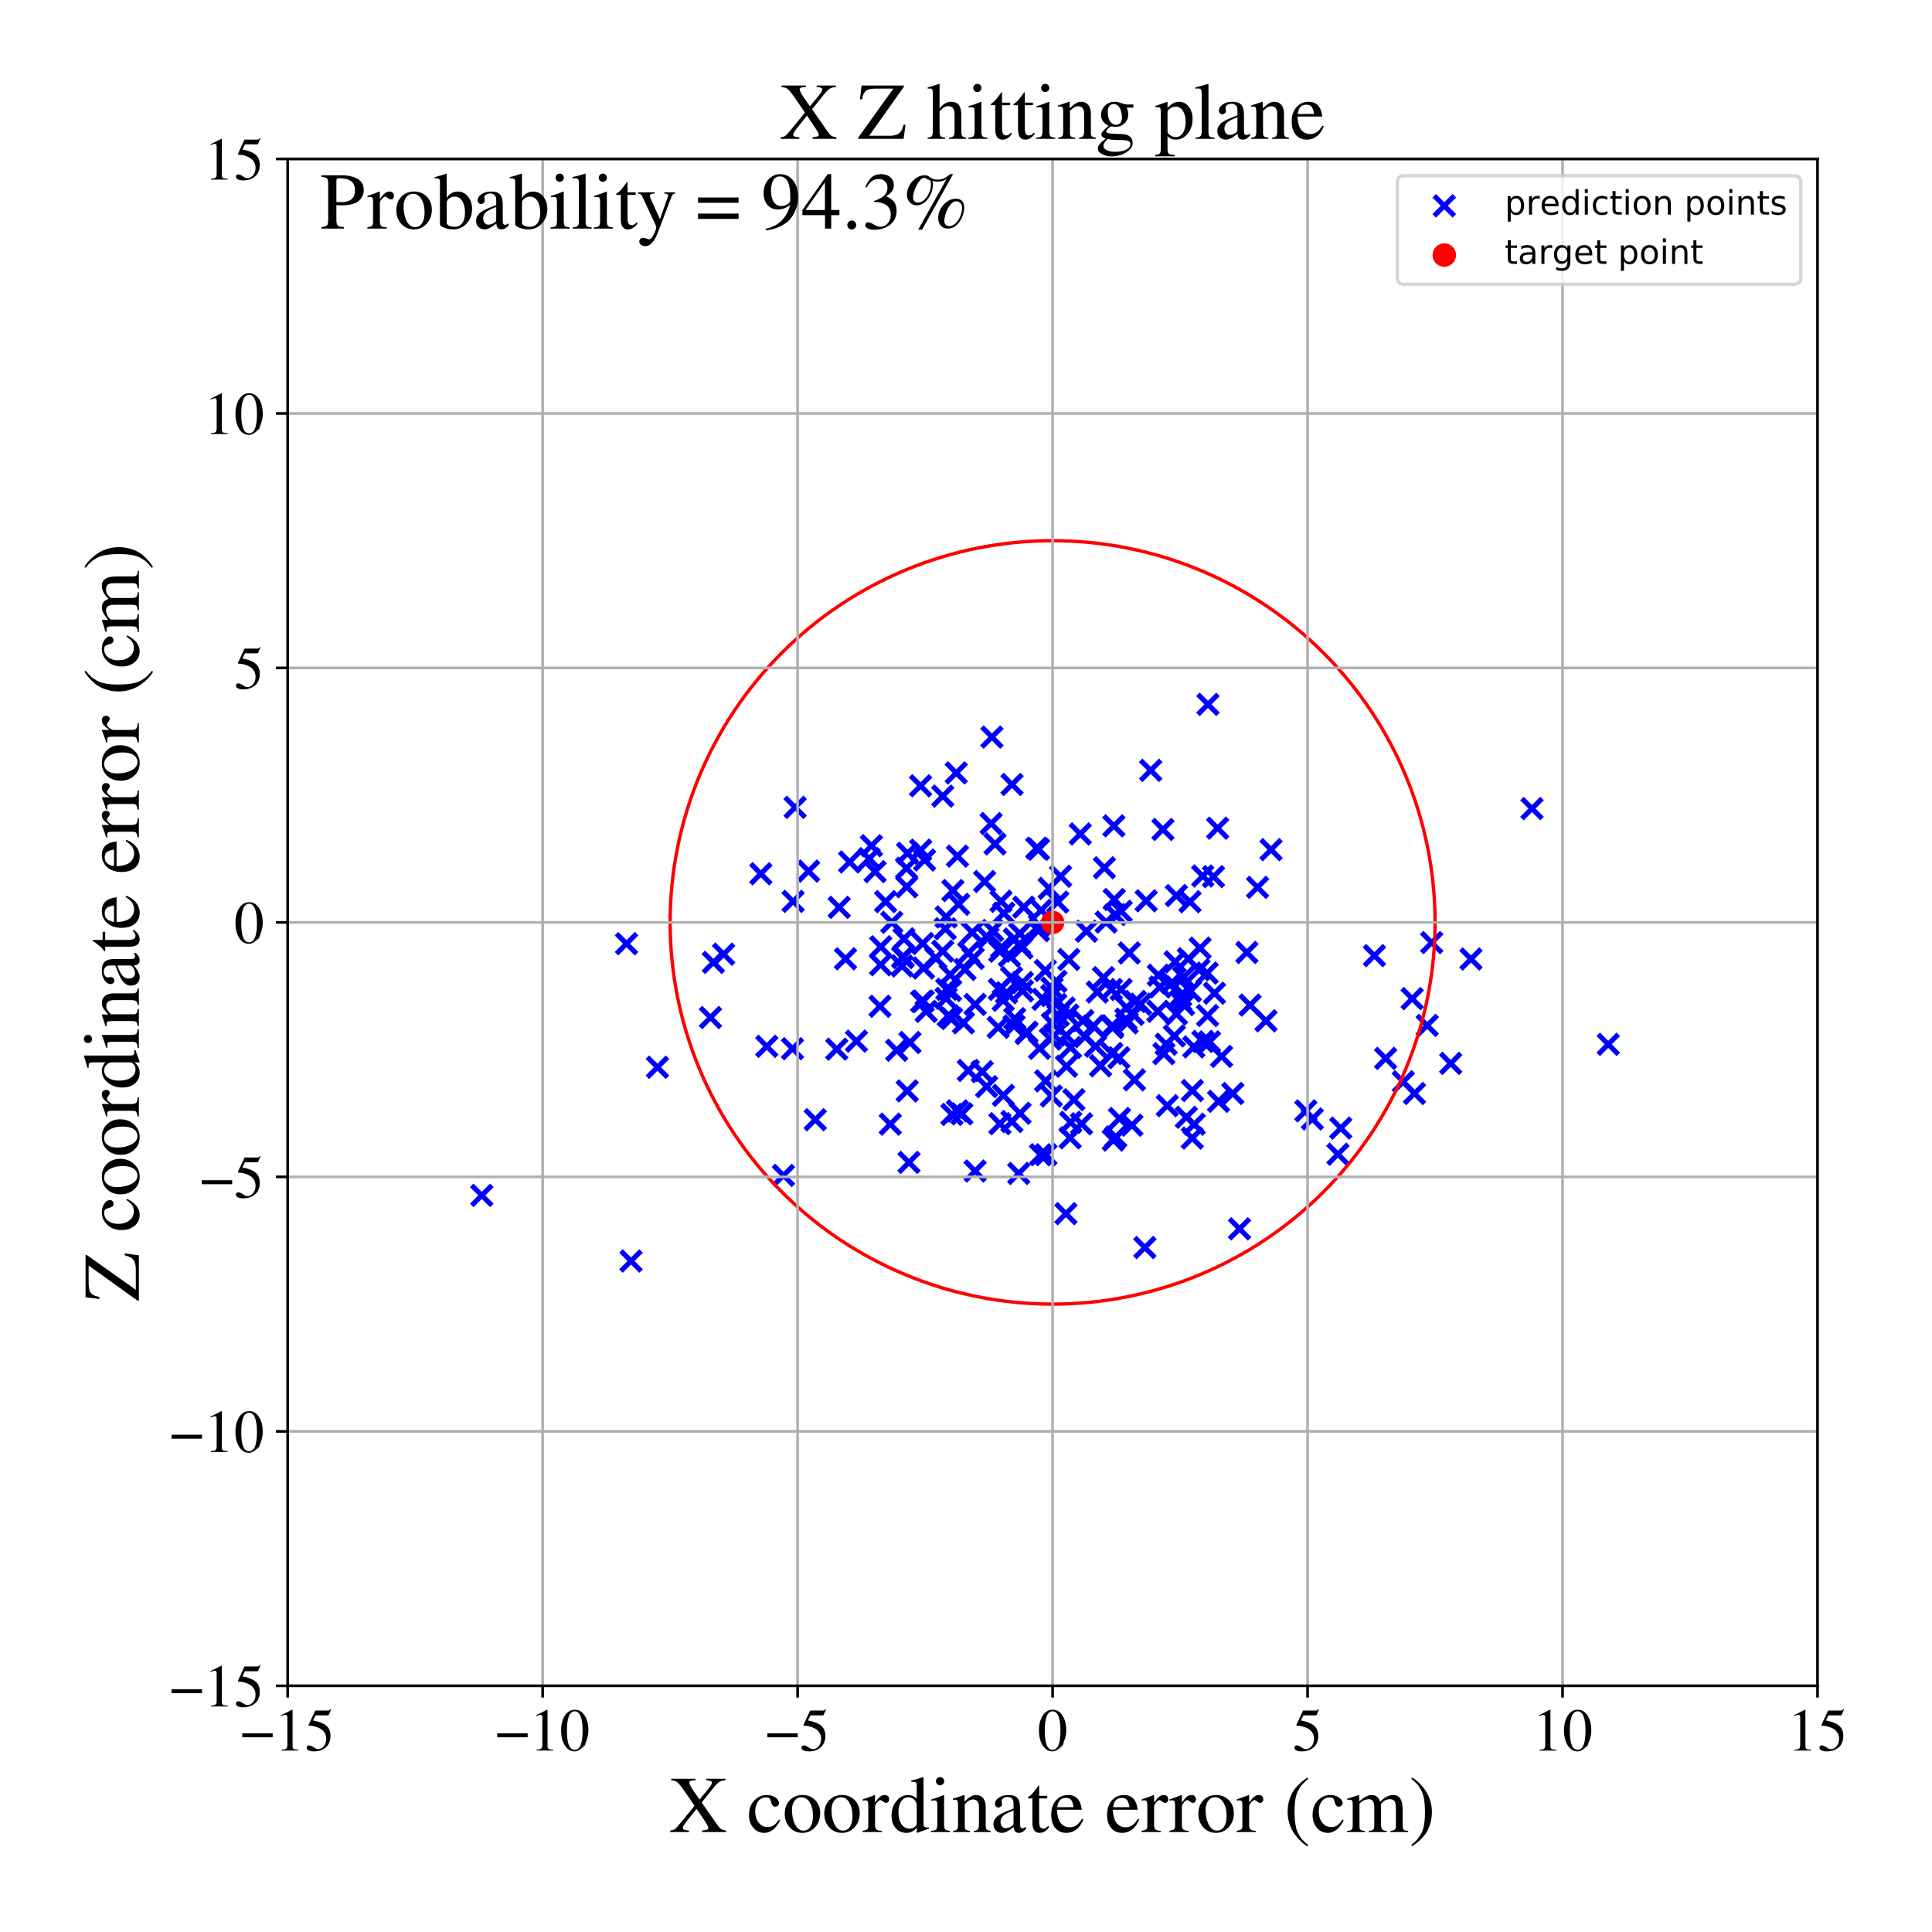 <?xml version="1.0" encoding="utf-8" standalone="no"?>
<!DOCTYPE svg PUBLIC "-//W3C//DTD SVG 1.1//EN"
  "http://www.w3.org/Graphics/SVG/1.1/DTD/svg11.dtd">
<!-- Created with matplotlib (https://matplotlib.org/) -->
<svg height="576pt" version="1.1" viewBox="0 0 576 576" width="576pt" xmlns="http://www.w3.org/2000/svg" xmlns:xlink="http://www.w3.org/1999/xlink">
 <defs>
  <style type="text/css">
*{stroke-linecap:butt;stroke-linejoin:round;}
  </style>
 </defs>
 <g id="figure_1">
  <g id="patch_1">
   <path d="M 0 576 
L 576 576 
L 576 0 
L 0 0 
z
" style="fill:#ffffff;"/>
  </g>
  <g id="axes_1">
   <g id="patch_2">
    <path d="M 85.766 502.609 
L 541.875 502.609 
L 541.875 47.391 
L 85.766 47.391 
z
" style="fill:#ffffff;"/>
   </g>
   <g id="PathCollection_1">
    <defs>
     <path d="M -3 3 
L 3 -3 
M -3 -3 
L 3 3 
" id="m1f16802b22" style="stroke:#0000ff;stroke-width:1.5;"/>
    </defs>
    <g clip-path="url(#p548cd2cfe5)">
     <use style="fill:#0000ff;stroke:#0000ff;stroke-width:1.5;" x="309.078" xlink:href="#m1f16802b22" y="252.872"/>
     <use style="fill:#0000ff;stroke:#0000ff;stroke-width:1.5;" x="364.201" xlink:href="#m1f16802b22" y="314.951"/>
     <use style="fill:#0000ff;stroke:#0000ff;stroke-width:1.5;" x="276.119" xlink:href="#m1f16802b22" y="301.528"/>
     <use style="fill:#0000ff;stroke:#0000ff;stroke-width:1.5;" x="236.273" xlink:href="#m1f16802b22" y="312.655"/>
     <use style="fill:#0000ff;stroke:#0000ff;stroke-width:1.5;" x="313.655" xlink:href="#m1f16802b22" y="294.632"/>
     <use style="fill:#0000ff;stroke:#0000ff;stroke-width:1.5;" x="313.163" xlink:href="#m1f16802b22" y="309.791"/>
     <use style="fill:#0000ff;stroke:#0000ff;stroke-width:1.5;" x="332.651" xlink:href="#m1f16802b22" y="338.961"/>
     <use style="fill:#0000ff;stroke:#0000ff;stroke-width:1.5;" x="283.802" xlink:href="#m1f16802b22" y="332.25"/>
     <use style="fill:#0000ff;stroke:#0000ff;stroke-width:1.5;" x="350.337" xlink:href="#m1f16802b22" y="286.765"/>
     <use style="fill:#0000ff;stroke:#0000ff;stroke-width:1.5;" x="332.185" xlink:href="#m1f16802b22" y="268.172"/>
     <use style="fill:#0000ff;stroke:#0000ff;stroke-width:1.5;" x="281.067" xlink:href="#m1f16802b22" y="237.351"/>
     <use style="fill:#0000ff;stroke:#0000ff;stroke-width:1.5;" x="717.774" xlink:href="#m1f16802b22" y="256.199"/>
     <use style="fill:#0000ff;stroke:#0000ff;stroke-width:1.5;" x="360.013" xlink:href="#m1f16802b22" y="302.774"/>
     <use style="fill:#0000ff;stroke:#0000ff;stroke-width:1.5;" x="369.552" xlink:href="#m1f16802b22" y="366.355"/>
     <use style="fill:#0000ff;stroke:#0000ff;stroke-width:1.5;" x="294.148" xlink:href="#m1f16802b22" y="323.954"/>
     <use style="fill:#0000ff;stroke:#0000ff;stroke-width:1.5;" x="354.772" xlink:href="#m1f16802b22" y="268.84"/>
     <use style="fill:#0000ff;stroke:#0000ff;stroke-width:1.5;" x="360.585" xlink:href="#m1f16802b22" y="310.615"/>
     <use style="fill:#0000ff;stroke:#0000ff;stroke-width:1.5;" x="319.208" xlink:href="#m1f16802b22" y="334.604"/>
     <use style="fill:#0000ff;stroke:#0000ff;stroke-width:1.5;" x="253.299" xlink:href="#m1f16802b22" y="256.987"/>
     <use style="fill:#0000ff;stroke:#0000ff;stroke-width:1.5;" x="976.381" xlink:href="#m1f16802b22" y="322.023"/>
     <use style="fill:#0000ff;stroke:#0000ff;stroke-width:1.5;" x="350.124" xlink:href="#m1f16802b22" y="308.849"/>
     <use style="fill:#0000ff;stroke:#0000ff;stroke-width:1.5;" x="255.347" xlink:href="#m1f16802b22" y="310.399"/>
     <use style="fill:#0000ff;stroke:#0000ff;stroke-width:1.5;" x="317.786" xlink:href="#m1f16802b22" y="361.83"/>
     <use style="fill:#0000ff;stroke:#0000ff;stroke-width:1.5;" x="265.869" xlink:href="#m1f16802b22" y="274.978"/>
     <use style="fill:#0000ff;stroke:#0000ff;stroke-width:1.5;" x="331.378" xlink:href="#m1f16802b22" y="295.01"/>
     <use style="fill:#0000ff;stroke:#0000ff;stroke-width:1.5;" x="282.69" xlink:href="#m1f16802b22" y="302.841"/>
     <use style="fill:#0000ff;stroke:#0000ff;stroke-width:1.5;" x="283.721" xlink:href="#m1f16802b22" y="303.654"/>
     <use style="fill:#0000ff;stroke:#0000ff;stroke-width:1.5;" x="352.078" xlink:href="#m1f16802b22" y="298.388"/>
     <use style="fill:#0000ff;stroke:#0000ff;stroke-width:1.5;" x="639.037" xlink:href="#m1f16802b22" y="394.82"/>
     <use style="fill:#0000ff;stroke:#0000ff;stroke-width:1.5;" x="355.907" xlink:href="#m1f16802b22" y="312.127"/>
     <use style="fill:#0000ff;stroke:#0000ff;stroke-width:1.5;" x="262.36" xlink:href="#m1f16802b22" y="300.015"/>
     <use style="fill:#0000ff;stroke:#0000ff;stroke-width:1.5;" x="312.793" xlink:href="#m1f16802b22" y="264.866"/>
     <use style="fill:#0000ff;stroke:#0000ff;stroke-width:1.5;" x="302.404" xlink:href="#m1f16802b22" y="279.959"/>
     <use style="fill:#0000ff;stroke:#0000ff;stroke-width:1.5;" x="211.825" xlink:href="#m1f16802b22" y="303.363"/>
     <use style="fill:#0000ff;stroke:#0000ff;stroke-width:1.5;" x="349.324" xlink:href="#m1f16802b22" y="293.037"/>
     <use style="fill:#0000ff;stroke:#0000ff;stroke-width:1.5;" x="325.958" xlink:href="#m1f16802b22" y="305.877"/>
     <use style="fill:#0000ff;stroke:#0000ff;stroke-width:1.5;" x="357.465" xlink:href="#m1f16802b22" y="289.12"/>
     <use style="fill:#0000ff;stroke:#0000ff;stroke-width:1.5;" x="456.743" xlink:href="#m1f16802b22" y="241.057"/>
     <use style="fill:#0000ff;stroke:#0000ff;stroke-width:1.5;" x="295.727" xlink:href="#m1f16802b22" y="219.74"/>
     <use style="fill:#0000ff;stroke:#0000ff;stroke-width:1.5;" x="283.397" xlink:href="#m1f16802b22" y="295.294"/>
     <use style="fill:#0000ff;stroke:#0000ff;stroke-width:1.5;" x="378.944" xlink:href="#m1f16802b22" y="253.31"/>
     <use style="fill:#0000ff;stroke:#0000ff;stroke-width:1.5;" x="259.807" xlink:href="#m1f16802b22" y="252.14"/>
     <use style="fill:#0000ff;stroke:#0000ff;stroke-width:1.5;" x="345.192" xlink:href="#m1f16802b22" y="301.508"/>
     <use style="fill:#0000ff;stroke:#0000ff;stroke-width:1.5;" x="306.139" xlink:href="#m1f16802b22" y="307.714"/>
     <use style="fill:#0000ff;stroke:#0000ff;stroke-width:1.5;" x="305.216" xlink:href="#m1f16802b22" y="270.45"/>
     <use style="fill:#0000ff;stroke:#0000ff;stroke-width:1.5;" x="319.162" xlink:href="#m1f16802b22" y="312.28"/>
     <use style="fill:#0000ff;stroke:#0000ff;stroke-width:1.5;" x="274.769" xlink:href="#m1f16802b22" y="298.608"/>
     <use style="fill:#0000ff;stroke:#0000ff;stroke-width:1.5;" x="262.543" xlink:href="#m1f16802b22" y="287.625"/>
     <use style="fill:#0000ff;stroke:#0000ff;stroke-width:1.5;" x="350.713" xlink:href="#m1f16802b22" y="267.003"/>
     <use style="fill:#0000ff;stroke:#0000ff;stroke-width:1.5;" x="290.721" xlink:href="#m1f16802b22" y="299.453"/>
     <use style="fill:#0000ff;stroke:#0000ff;stroke-width:1.5;" x="309.928" xlink:href="#m1f16802b22" y="312.545"/>
     <use style="fill:#0000ff;stroke:#0000ff;stroke-width:1.5;" x="275.324" xlink:href="#m1f16802b22" y="288.598"/>
     <use style="fill:#0000ff;stroke:#0000ff;stroke-width:1.5;" x="304.842" xlink:href="#m1f16802b22" y="295.413"/>
     <use style="fill:#0000ff;stroke:#0000ff;stroke-width:1.5;" x="315.511" xlink:href="#m1f16802b22" y="302.755"/>
     <use style="fill:#0000ff;stroke:#0000ff;stroke-width:1.5;" x="285.442" xlink:href="#m1f16802b22" y="331.194"/>
     <use style="fill:#0000ff;stroke:#0000ff;stroke-width:1.5;" x="358.621" xlink:href="#m1f16802b22" y="310.488"/>
     <use style="fill:#0000ff;stroke:#0000ff;stroke-width:1.5;" x="360.134" xlink:href="#m1f16802b22" y="210.002"/>
     <use style="fill:#0000ff;stroke:#0000ff;stroke-width:1.5;" x="289.853" xlink:href="#m1f16802b22" y="278.014"/>
     <use style="fill:#0000ff;stroke:#0000ff;stroke-width:1.5;" x="398.883" xlink:href="#m1f16802b22" y="344.112"/>
     <use style="fill:#0000ff;stroke:#0000ff;stroke-width:1.5;" x="333.762" xlink:href="#m1f16802b22" y="333.462"/>
     <use style="fill:#0000ff;stroke:#0000ff;stroke-width:1.5;" x="314.811" xlink:href="#m1f16802b22" y="292.58"/>
     <use style="fill:#0000ff;stroke:#0000ff;stroke-width:1.5;" x="413.106" xlink:href="#m1f16802b22" y="315.542"/>
     <use style="fill:#0000ff;stroke:#0000ff;stroke-width:1.5;" x="367.544" xlink:href="#m1f16802b22" y="326.004"/>
     <use style="fill:#0000ff;stroke:#0000ff;stroke-width:1.5;" x="270.335" xlink:href="#m1f16802b22" y="264.366"/>
     <use style="fill:#0000ff;stroke:#0000ff;stroke-width:1.5;" x="285.823" xlink:href="#m1f16802b22" y="269.602"/>
     <use style="fill:#0000ff;stroke:#0000ff;stroke-width:1.5;" x="233.583" xlink:href="#m1f16802b22" y="350.437"/>
     <use style="fill:#0000ff;stroke:#0000ff;stroke-width:1.5;" x="347.678" xlink:href="#m1f16802b22" y="311.315"/>
     <use style="fill:#0000ff;stroke:#0000ff;stroke-width:1.5;" x="287.237" xlink:href="#m1f16802b22" y="304.953"/>
     <use style="fill:#0000ff;stroke:#0000ff;stroke-width:1.5;" x="314.777" xlink:href="#m1f16802b22" y="299.487"/>
     <use style="fill:#0000ff;stroke:#0000ff;stroke-width:1.5;" x="252.074" xlink:href="#m1f16802b22" y="285.85"/>
     <use style="fill:#0000ff;stroke:#0000ff;stroke-width:1.5;" x="338.487" xlink:href="#m1f16802b22" y="298.578"/>
     <use style="fill:#0000ff;stroke:#0000ff;stroke-width:1.5;" x="226.832" xlink:href="#m1f16802b22" y="260.502"/>
     <use style="fill:#0000ff;stroke:#0000ff;stroke-width:1.5;" x="348.007" xlink:href="#m1f16802b22" y="329.647"/>
     <use style="fill:#0000ff;stroke:#0000ff;stroke-width:1.5;" x="310.407" xlink:href="#m1f16802b22" y="271.369"/>
     <use style="fill:#0000ff;stroke:#0000ff;stroke-width:1.5;" x="303.722" xlink:href="#m1f16802b22" y="349.843"/>
     <use style="fill:#0000ff;stroke:#0000ff;stroke-width:1.5;" x="282.074" xlink:href="#m1f16802b22" y="273.38"/>
     <use style="fill:#0000ff;stroke:#0000ff;stroke-width:1.5;" x="340.046" xlink:href="#m1f16802b22" y="299.386"/>
     <use style="fill:#0000ff;stroke:#0000ff;stroke-width:1.5;" x="186.79" xlink:href="#m1f16802b22" y="281.351"/>
     <use style="fill:#0000ff;stroke:#0000ff;stroke-width:1.5;" x="294.572" xlink:href="#m1f16802b22" y="279.64"/>
     <use style="fill:#0000ff;stroke:#0000ff;stroke-width:1.5;" x="290.717" xlink:href="#m1f16802b22" y="349.127"/>
     <use style="fill:#0000ff;stroke:#0000ff;stroke-width:1.5;" x="215.738" xlink:href="#m1f16802b22" y="284.484"/>
     <use style="fill:#0000ff;stroke:#0000ff;stroke-width:1.5;" x="363.016" xlink:href="#m1f16802b22" y="246.906"/>
     <use style="fill:#0000ff;stroke:#0000ff;stroke-width:1.5;" x="479.477" xlink:href="#m1f16802b22" y="311.356"/>
     <use style="fill:#0000ff;stroke:#0000ff;stroke-width:1.5;" x="345.342" xlink:href="#m1f16802b22" y="290.741"/>
     <use style="fill:#0000ff;stroke:#0000ff;stroke-width:1.5;" x="409.764" xlink:href="#m1f16802b22" y="284.906"/>
     <use style="fill:#0000ff;stroke:#0000ff;stroke-width:1.5;" x="318.36" xlink:href="#m1f16802b22" y="302.625"/>
     <use style="fill:#0000ff;stroke:#0000ff;stroke-width:1.5;" x="355.496" xlink:href="#m1f16802b22" y="325.131"/>
     <use style="fill:#0000ff;stroke:#0000ff;stroke-width:1.5;" x="377.442" xlink:href="#m1f16802b22" y="304.353"/>
     <use style="fill:#0000ff;stroke:#0000ff;stroke-width:1.5;" x="286.752" xlink:href="#m1f16802b22" y="332.08"/>
     <use style="fill:#0000ff;stroke:#0000ff;stroke-width:1.5;" x="303.948" xlink:href="#m1f16802b22" y="281.491"/>
     <use style="fill:#0000ff;stroke:#0000ff;stroke-width:1.5;" x="346.716" xlink:href="#m1f16802b22" y="247.29"/>
     <use style="fill:#0000ff;stroke:#0000ff;stroke-width:1.5;" x="354.27" xlink:href="#m1f16802b22" y="285.838"/>
     <use style="fill:#0000ff;stroke:#0000ff;stroke-width:1.5;" x="300.957" xlink:href="#m1f16802b22" y="284.991"/>
     <use style="fill:#0000ff;stroke:#0000ff;stroke-width:1.5;" x="313.436" xlink:href="#m1f16802b22" y="326.754"/>
     <use style="fill:#0000ff;stroke:#0000ff;stroke-width:1.5;" x="270.998" xlink:href="#m1f16802b22" y="346.553"/>
     <use style="fill:#0000ff;stroke:#0000ff;stroke-width:1.5;" x="351.996" xlink:href="#m1f16802b22" y="296.844"/>
     <use style="fill:#0000ff;stroke:#0000ff;stroke-width:1.5;" x="432.511" xlink:href="#m1f16802b22" y="317.035"/>
     <use style="fill:#0000ff;stroke:#0000ff;stroke-width:1.5;" x="309.582" xlink:href="#m1f16802b22" y="277.457"/>
     <use style="fill:#0000ff;stroke:#0000ff;stroke-width:1.5;" x="281.819" xlink:href="#m1f16802b22" y="276.89"/>
     <use style="fill:#0000ff;stroke:#0000ff;stroke-width:1.5;" x="313.548" xlink:href="#m1f16802b22" y="296.826"/>
     <use style="fill:#0000ff;stroke:#0000ff;stroke-width:1.5;" x="346.992" xlink:href="#m1f16802b22" y="314.126"/>
     <use style="fill:#0000ff;stroke:#0000ff;stroke-width:1.5;" x="265.423" xlink:href="#m1f16802b22" y="335.148"/>
     <use style="fill:#0000ff;stroke:#0000ff;stroke-width:1.5;" x="290.132" xlink:href="#m1f16802b22" y="285.736"/>
     <use style="fill:#0000ff;stroke:#0000ff;stroke-width:1.5;" x="288.693" xlink:href="#m1f16802b22" y="319.146"/>
     <use style="fill:#0000ff;stroke:#0000ff;stroke-width:1.5;" x="262.586" xlink:href="#m1f16802b22" y="282.267"/>
     <use style="fill:#0000ff;stroke:#0000ff;stroke-width:1.5;" x="333.581" xlink:href="#m1f16802b22" y="315.352"/>
     <use style="fill:#0000ff;stroke:#0000ff;stroke-width:1.5;" x="285.089" xlink:href="#m1f16802b22" y="230.438"/>
     <use style="fill:#0000ff;stroke:#0000ff;stroke-width:1.5;" x="399.735" xlink:href="#m1f16802b22" y="336.325"/>
     <use style="fill:#0000ff;stroke:#0000ff;stroke-width:1.5;" x="283.284" xlink:href="#m1f16802b22" y="290.591"/>
     <use style="fill:#0000ff;stroke:#0000ff;stroke-width:1.5;" x="304.823" xlink:href="#m1f16802b22" y="292.932"/>
     <use style="fill:#0000ff;stroke:#0000ff;stroke-width:1.5;" x="282.061" xlink:href="#m1f16802b22" y="297.642"/>
     <use style="fill:#0000ff;stroke:#0000ff;stroke-width:1.5;" x="322.446" xlink:href="#m1f16802b22" y="335.048"/>
     <use style="fill:#0000ff;stroke:#0000ff;stroke-width:1.5;" x="421.019" xlink:href="#m1f16802b22" y="297.723"/>
     <use style="fill:#0000ff;stroke:#0000ff;stroke-width:1.5;" x="353.687" xlink:href="#m1f16802b22" y="333.09"/>
     <use style="fill:#0000ff;stroke:#0000ff;stroke-width:1.5;" x="301.685" xlink:href="#m1f16802b22" y="334.364"/>
     <use style="fill:#0000ff;stroke:#0000ff;stroke-width:1.5;" x="352.872" xlink:href="#m1f16802b22" y="291.375"/>
     <use style="fill:#0000ff;stroke:#0000ff;stroke-width:1.5;" x="336.042" xlink:href="#m1f16802b22" y="304.942"/>
     <use style="fill:#0000ff;stroke:#0000ff;stroke-width:1.5;" x="270.58" xlink:href="#m1f16802b22" y="254.385"/>
     <use style="fill:#0000ff;stroke:#0000ff;stroke-width:1.5;" x="297.603" xlink:href="#m1f16802b22" y="306.292"/>
     <use style="fill:#0000ff;stroke:#0000ff;stroke-width:1.5;" x="331.467" xlink:href="#m1f16802b22" y="314.081"/>
     <use style="fill:#0000ff;stroke:#0000ff;stroke-width:1.5;" x="295.922" xlink:href="#m1f16802b22" y="277.402"/>
     <use style="fill:#0000ff;stroke:#0000ff;stroke-width:1.5;" x="279.011" xlink:href="#m1f16802b22" y="285.648"/>
     <use style="fill:#0000ff;stroke:#0000ff;stroke-width:1.5;" x="311.843" xlink:href="#m1f16802b22" y="344.269"/>
     <use style="fill:#0000ff;stroke:#0000ff;stroke-width:1.5;" x="264.029" xlink:href="#m1f16802b22" y="268.801"/>
     <use style="fill:#0000ff;stroke:#0000ff;stroke-width:1.5;" x="335.862" xlink:href="#m1f16802b22" y="300.384"/>
     <use style="fill:#0000ff;stroke:#0000ff;stroke-width:1.5;" x="323.908" xlink:href="#m1f16802b22" y="277.617"/>
     <use style="fill:#0000ff;stroke:#0000ff;stroke-width:1.5;" x="363.293" xlink:href="#m1f16802b22" y="328.347"/>
     <use style="fill:#0000ff;stroke:#0000ff;stroke-width:1.5;" x="322.838" xlink:href="#m1f16802b22" y="304.286"/>
     <use style="fill:#0000ff;stroke:#0000ff;stroke-width:1.5;" x="269.258" xlink:href="#m1f16802b22" y="285.195"/>
     <use style="fill:#0000ff;stroke:#0000ff;stroke-width:1.5;" x="317.891" xlink:href="#m1f16802b22" y="308.752"/>
     <use style="fill:#0000ff;stroke:#0000ff;stroke-width:1.5;" x="236.455" xlink:href="#m1f16802b22" y="268.733"/>
     <use style="fill:#0000ff;stroke:#0000ff;stroke-width:1.5;" x="335.675" xlink:href="#m1f16802b22" y="303.856"/>
     <use style="fill:#0000ff;stroke:#0000ff;stroke-width:1.5;" x="302.525" xlink:href="#m1f16802b22" y="303.695"/>
     <use style="fill:#0000ff;stroke:#0000ff;stroke-width:1.5;" x="274.464" xlink:href="#m1f16802b22" y="234.274"/>
     <use style="fill:#0000ff;stroke:#0000ff;stroke-width:1.5;" x="269.174" xlink:href="#m1f16802b22" y="285.491"/>
     <use style="fill:#0000ff;stroke:#0000ff;stroke-width:1.5;" x="323.474" xlink:href="#m1f16802b22" y="309.082"/>
     <use style="fill:#0000ff;stroke:#0000ff;stroke-width:1.5;" x="287.702" xlink:href="#m1f16802b22" y="289.034"/>
     <use style="fill:#0000ff;stroke:#0000ff;stroke-width:1.5;" x="243.054" xlink:href="#m1f16802b22" y="333.825"/>
     <use style="fill:#0000ff;stroke:#0000ff;stroke-width:1.5;" x="354.904" xlink:href="#m1f16802b22" y="295.465"/>
     <use style="fill:#0000ff;stroke:#0000ff;stroke-width:1.5;" x="302.33" xlink:href="#m1f16802b22" y="305.871"/>
     <use style="fill:#0000ff;stroke:#0000ff;stroke-width:1.5;" x="314.319" xlink:href="#m1f16802b22" y="308.681"/>
     <use style="fill:#0000ff;stroke:#0000ff;stroke-width:1.5;" x="358.578" xlink:href="#m1f16802b22" y="261.167"/>
     <use style="fill:#0000ff;stroke:#0000ff;stroke-width:1.5;" x="371.741" xlink:href="#m1f16802b22" y="283.967"/>
     <use style="fill:#0000ff;stroke:#0000ff;stroke-width:1.5;" x="188.13" xlink:href="#m1f16802b22" y="375.951"/>
     <use style="fill:#0000ff;stroke:#0000ff;stroke-width:1.5;" x="284.097" xlink:href="#m1f16802b22" y="265.514"/>
     <use style="fill:#0000ff;stroke:#0000ff;stroke-width:1.5;" x="310.233" xlink:href="#m1f16802b22" y="344.286"/>
     <use style="fill:#0000ff;stroke:#0000ff;stroke-width:1.5;" x="270.474" xlink:href="#m1f16802b22" y="325.246"/>
     <use style="fill:#0000ff;stroke:#0000ff;stroke-width:1.5;" x="343.072" xlink:href="#m1f16802b22" y="229.668"/>
     <use style="fill:#0000ff;stroke:#0000ff;stroke-width:1.5;" x="228.609" xlink:href="#m1f16802b22" y="311.945"/>
     <use style="fill:#0000ff;stroke:#0000ff;stroke-width:1.5;" x="299.095" xlink:href="#m1f16802b22" y="298.216"/>
     <use style="fill:#0000ff;stroke:#0000ff;stroke-width:1.5;" x="329.776" xlink:href="#m1f16802b22" y="274.903"/>
     <use style="fill:#0000ff;stroke:#0000ff;stroke-width:1.5;" x="326.632" xlink:href="#m1f16802b22" y="311.922"/>
     <use style="fill:#0000ff;stroke:#0000ff;stroke-width:1.5;" x="304.015" xlink:href="#m1f16802b22" y="278.32"/>
     <use style="fill:#0000ff;stroke:#0000ff;stroke-width:1.5;" x="425.502" xlink:href="#m1f16802b22" y="305.716"/>
     <use style="fill:#0000ff;stroke:#0000ff;stroke-width:1.5;" x="374.924" xlink:href="#m1f16802b22" y="264.549"/>
     <use style="fill:#0000ff;stroke:#0000ff;stroke-width:1.5;" x="270.273" xlink:href="#m1f16802b22" y="258.864"/>
     <use style="fill:#0000ff;stroke:#0000ff;stroke-width:1.5;" x="298.065" xlink:href="#m1f16802b22" y="283.606"/>
     <use style="fill:#0000ff;stroke:#0000ff;stroke-width:1.5;" x="301.596" xlink:href="#m1f16802b22" y="291.493"/>
     <use style="fill:#0000ff;stroke:#0000ff;stroke-width:1.5;" x="313.767" xlink:href="#m1f16802b22" y="305.178"/>
     <use style="fill:#0000ff;stroke:#0000ff;stroke-width:1.5;" x="337.808" xlink:href="#m1f16802b22" y="302.417"/>
     <use style="fill:#0000ff;stroke:#0000ff;stroke-width:1.5;" x="275.099" xlink:href="#m1f16802b22" y="281.289"/>
     <use style="fill:#0000ff;stroke:#0000ff;stroke-width:1.5;" x="391.26" xlink:href="#m1f16802b22" y="333.6"/>
     <use style="fill:#0000ff;stroke:#0000ff;stroke-width:1.5;" x="356.051" xlink:href="#m1f16802b22" y="335.169"/>
     <use style="fill:#0000ff;stroke:#0000ff;stroke-width:1.5;" x="328.122" xlink:href="#m1f16802b22" y="317.742"/>
     <use style="fill:#0000ff;stroke:#0000ff;stroke-width:1.5;" x="309.636" xlink:href="#m1f16802b22" y="253.177"/>
     <use style="fill:#0000ff;stroke:#0000ff;stroke-width:1.5;" x="196.008" xlink:href="#m1f16802b22" y="318.177"/>
     <use style="fill:#0000ff;stroke:#0000ff;stroke-width:1.5;" x="309.888" xlink:href="#m1f16802b22" y="275.83"/>
     <use style="fill:#0000ff;stroke:#0000ff;stroke-width:1.5;" x="317.951" xlink:href="#m1f16802b22" y="317.885"/>
     <use style="fill:#0000ff;stroke:#0000ff;stroke-width:1.5;" x="299.145" xlink:href="#m1f16802b22" y="326.57"/>
     <use style="fill:#0000ff;stroke:#0000ff;stroke-width:1.5;" x="327.129" xlink:href="#m1f16802b22" y="295.755"/>
     <use style="fill:#0000ff;stroke:#0000ff;stroke-width:1.5;" x="250.203" xlink:href="#m1f16802b22" y="270.512"/>
     <use style="fill:#0000ff;stroke:#0000ff;stroke-width:1.5;" x="322.067" xlink:href="#m1f16802b22" y="248.63"/>
     <use style="fill:#0000ff;stroke:#0000ff;stroke-width:1.5;" x="143.636" xlink:href="#m1f16802b22" y="356.391"/>
     <use style="fill:#0000ff;stroke:#0000ff;stroke-width:1.5;" x="269.5" xlink:href="#m1f16802b22" y="279.893"/>
     <use style="fill:#0000ff;stroke:#0000ff;stroke-width:1.5;" x="275.24" xlink:href="#m1f16802b22" y="298.485"/>
     <use style="fill:#0000ff;stroke:#0000ff;stroke-width:1.5;" x="301.721" xlink:href="#m1f16802b22" y="233.877"/>
     <use style="fill:#0000ff;stroke:#0000ff;stroke-width:1.5;" x="331.698" xlink:href="#m1f16802b22" y="306.358"/>
     <use style="fill:#0000ff;stroke:#0000ff;stroke-width:1.5;" x="249.475" xlink:href="#m1f16802b22" y="312.795"/>
     <use style="fill:#0000ff;stroke:#0000ff;stroke-width:1.5;" x="426.847" xlink:href="#m1f16802b22" y="281.023"/>
     <use style="fill:#0000ff;stroke:#0000ff;stroke-width:1.5;" x="332.088" xlink:href="#m1f16802b22" y="246.213"/>
     <use style="fill:#0000ff;stroke:#0000ff;stroke-width:1.5;" x="329.266" xlink:href="#m1f16802b22" y="258.711"/>
     <use style="fill:#0000ff;stroke:#0000ff;stroke-width:1.5;" x="418.379" xlink:href="#m1f16802b22" y="322.513"/>
     <use style="fill:#0000ff;stroke:#0000ff;stroke-width:1.5;" x="300.082" xlink:href="#m1f16802b22" y="295.978"/>
     <use style="fill:#0000ff;stroke:#0000ff;stroke-width:1.5;" x="331.913" xlink:href="#m1f16802b22" y="339.898"/>
     <use style="fill:#0000ff;stroke:#0000ff;stroke-width:1.5;" x="337.459" xlink:href="#m1f16802b22" y="335.473"/>
     <use style="fill:#0000ff;stroke:#0000ff;stroke-width:1.5;" x="362.084" xlink:href="#m1f16802b22" y="296.105"/>
     <use style="fill:#0000ff;stroke:#0000ff;stroke-width:1.5;" x="298.437" xlink:href="#m1f16802b22" y="268.709"/>
     <use style="fill:#0000ff;stroke:#0000ff;stroke-width:1.5;" x="350.756" xlink:href="#m1f16802b22" y="302.307"/>
     <use style="fill:#0000ff;stroke:#0000ff;stroke-width:1.5;" x="328.992" xlink:href="#m1f16802b22" y="291.463"/>
     <use style="fill:#0000ff;stroke:#0000ff;stroke-width:1.5;" x="268.941" xlink:href="#m1f16802b22" y="287.985"/>
     <use style="fill:#0000ff;stroke:#0000ff;stroke-width:1.5;" x="267.334" xlink:href="#m1f16802b22" y="313.125"/>
     <use style="fill:#0000ff;stroke:#0000ff;stroke-width:1.5;" x="271.286" xlink:href="#m1f16802b22" y="310.808"/>
     <use style="fill:#0000ff;stroke:#0000ff;stroke-width:1.5;" x="304.654" xlink:href="#m1f16802b22" y="282.615"/>
     <use style="fill:#0000ff;stroke:#0000ff;stroke-width:1.5;" x="695.356" xlink:href="#m1f16802b22" y="249.535"/>
     <use style="fill:#0000ff;stroke:#0000ff;stroke-width:1.5;" x="372.688" xlink:href="#m1f16802b22" y="299.651"/>
     <use style="fill:#0000ff;stroke:#0000ff;stroke-width:1.5;" x="241.069" xlink:href="#m1f16802b22" y="259.705"/>
     <use style="fill:#0000ff;stroke:#0000ff;stroke-width:1.5;" x="701.077" xlink:href="#m1f16802b22" y="274.546"/>
     <use style="fill:#0000ff;stroke:#0000ff;stroke-width:1.5;" x="332.477" xlink:href="#m1f16802b22" y="272.67"/>
     <use style="fill:#0000ff;stroke:#0000ff;stroke-width:1.5;" x="299.267" xlink:href="#m1f16802b22" y="272.267"/>
     <use style="fill:#0000ff;stroke:#0000ff;stroke-width:1.5;" x="260.896" xlink:href="#m1f16802b22" y="259.866"/>
     <use style="fill:#0000ff;stroke:#0000ff;stroke-width:1.5;" x="292.833" xlink:href="#m1f16802b22" y="319.51"/>
     <use style="fill:#0000ff;stroke:#0000ff;stroke-width:1.5;" x="212.683" xlink:href="#m1f16802b22" y="286.924"/>
     <use style="fill:#0000ff;stroke:#0000ff;stroke-width:1.5;" x="237.058" xlink:href="#m1f16802b22" y="240.701"/>
     <use style="fill:#0000ff;stroke:#0000ff;stroke-width:1.5;" x="315.352" xlink:href="#m1f16802b22" y="268.946"/>
     <use style="fill:#0000ff;stroke:#0000ff;stroke-width:1.5;" x="311.656" xlink:href="#m1f16802b22" y="289.34"/>
     <use style="fill:#0000ff;stroke:#0000ff;stroke-width:1.5;" x="355.465" xlink:href="#m1f16802b22" y="339.301"/>
     <use style="fill:#0000ff;stroke:#0000ff;stroke-width:1.5;" x="311.738" xlink:href="#m1f16802b22" y="322.241"/>
     <use style="fill:#0000ff;stroke:#0000ff;stroke-width:1.5;" x="297.942" xlink:href="#m1f16802b22" y="294.965"/>
     <use style="fill:#0000ff;stroke:#0000ff;stroke-width:1.5;" x="389.313" xlink:href="#m1f16802b22" y="331.197"/>
     <use style="fill:#0000ff;stroke:#0000ff;stroke-width:1.5;" x="281.062" xlink:href="#m1f16802b22" y="283.592"/>
     <use style="fill:#0000ff;stroke:#0000ff;stroke-width:1.5;" x="345.834" xlink:href="#m1f16802b22" y="294.246"/>
     <use style="fill:#0000ff;stroke:#0000ff;stroke-width:1.5;" x="338.223" xlink:href="#m1f16802b22" y="321.944"/>
     <use style="fill:#0000ff;stroke:#0000ff;stroke-width:1.5;" x="285.45" xlink:href="#m1f16802b22" y="255.238"/>
     <use style="fill:#0000ff;stroke:#0000ff;stroke-width:1.5;" x="317.272" xlink:href="#m1f16802b22" y="300.51"/>
     <use style="fill:#0000ff;stroke:#0000ff;stroke-width:1.5;" x="259.137" xlink:href="#m1f16802b22" y="255.996"/>
     <use style="fill:#0000ff;stroke:#0000ff;stroke-width:1.5;" x="319.038" xlink:href="#m1f16802b22" y="339.234"/>
     <use style="fill:#0000ff;stroke:#0000ff;stroke-width:1.5;" x="318.647" xlink:href="#m1f16802b22" y="286.055"/>
     <use style="fill:#0000ff;stroke:#0000ff;stroke-width:1.5;" x="288.8" xlink:href="#m1f16802b22" y="284.042"/>
     <use style="fill:#0000ff;stroke:#0000ff;stroke-width:1.5;" x="305.943" xlink:href="#m1f16802b22" y="308.14"/>
     <use style="fill:#0000ff;stroke:#0000ff;stroke-width:1.5;" x="438.551" xlink:href="#m1f16802b22" y="285.918"/>
     <use style="fill:#0000ff;stroke:#0000ff;stroke-width:1.5;" x="316.2" xlink:href="#m1f16802b22" y="261.248"/>
     <use style="fill:#0000ff;stroke:#0000ff;stroke-width:1.5;" x="298.631" xlink:href="#m1f16802b22" y="282.412"/>
     <use style="fill:#0000ff;stroke:#0000ff;stroke-width:1.5;" x="336.684" xlink:href="#m1f16802b22" y="284.11"/>
     <use style="fill:#0000ff;stroke:#0000ff;stroke-width:1.5;" x="331.616" xlink:href="#m1f16802b22" y="305.81"/>
     <use style="fill:#0000ff;stroke:#0000ff;stroke-width:1.5;" x="357.784" xlink:href="#m1f16802b22" y="282.669"/>
     <use style="fill:#0000ff;stroke:#0000ff;stroke-width:1.5;" x="282.262" xlink:href="#m1f16802b22" y="294.954"/>
     <use style="fill:#0000ff;stroke:#0000ff;stroke-width:1.5;" x="421.705" xlink:href="#m1f16802b22" y="326.008"/>
     <use style="fill:#0000ff;stroke:#0000ff;stroke-width:1.5;" x="352.861" xlink:href="#m1f16802b22" y="299.51"/>
     <use style="fill:#0000ff;stroke:#0000ff;stroke-width:1.5;" x="320.167" xlink:href="#m1f16802b22" y="327.867"/>
     <use style="fill:#0000ff;stroke:#0000ff;stroke-width:1.5;" x="296.649" xlink:href="#m1f16802b22" y="251.616"/>
     <use style="fill:#0000ff;stroke:#0000ff;stroke-width:1.5;" x="359.893" xlink:href="#m1f16802b22" y="290.105"/>
     <use style="fill:#0000ff;stroke:#0000ff;stroke-width:1.5;" x="275.653" xlink:href="#m1f16802b22" y="256.412"/>
     <use style="fill:#0000ff;stroke:#0000ff;stroke-width:1.5;" x="310.979" xlink:href="#m1f16802b22" y="297.927"/>
     <use style="fill:#0000ff;stroke:#0000ff;stroke-width:1.5;" x="341.716" xlink:href="#m1f16802b22" y="268.571"/>
     <use style="fill:#0000ff;stroke:#0000ff;stroke-width:1.5;" x="293.557" xlink:href="#m1f16802b22" y="262.804"/>
     <use style="fill:#0000ff;stroke:#0000ff;stroke-width:1.5;" x="341.331" xlink:href="#m1f16802b22" y="371.936"/>
     <use style="fill:#0000ff;stroke:#0000ff;stroke-width:1.5;" x="274.48" xlink:href="#m1f16802b22" y="253.461"/>
     <use style="fill:#0000ff;stroke:#0000ff;stroke-width:1.5;" x="298.106" xlink:href="#m1f16802b22" y="335.009"/>
     <use style="fill:#0000ff;stroke:#0000ff;stroke-width:1.5;" x="334.275" xlink:href="#m1f16802b22" y="271.701"/>
     <use style="fill:#0000ff;stroke:#0000ff;stroke-width:1.5;" x="304.111" xlink:href="#m1f16802b22" y="331.909"/>
     <use style="fill:#0000ff;stroke:#0000ff;stroke-width:1.5;" x="334.251" xlink:href="#m1f16802b22" y="295.008"/>
     <use style="fill:#0000ff;stroke:#0000ff;stroke-width:1.5;" x="295.49" xlink:href="#m1f16802b22" y="245.529"/>
     <use style="fill:#0000ff;stroke:#0000ff;stroke-width:1.5;" x="361.787" xlink:href="#m1f16802b22" y="261.36"/>
     <use style="fill:#0000ff;stroke:#0000ff;stroke-width:1.5;" x="969.936" xlink:href="#m1f16802b22" y="194.183"/>
    </g>
   </g>
   <g id="PathCollection_2">
    <defs>
     <path d="M 0 3 
C 0.796 3 1.559 2.684 2.121 2.121 
C 2.684 1.559 3 0.796 3 0 
C 3 -0.796 2.684 -1.559 2.121 -2.121 
C 1.559 -2.684 0.796 -3 0 -3 
C -0.796 -3 -1.559 -2.684 -2.121 -2.121 
C -2.684 -1.559 -3 -0.796 -3 0 
C -3 0.796 -2.684 1.559 -2.121 2.121 
C -1.559 2.684 -0.796 3 0 3 
z
" id="mfc39410fad" style="stroke:#ff0000;"/>
    </defs>
    <g clip-path="url(#p548cd2cfe5)">
     <use style="fill:#ff0000;stroke:#ff0000;" x="313.82" xlink:href="#mfc39410fad" y="275"/>
    </g>
   </g>
   <g id="patch_3">
    <path clip-path="url(#p548cd2cfe5)" d="M 313.82 388.805 
C 344.061 388.805 373.067 376.814 394.45 355.472 
C 415.833 334.131 427.848 305.181 427.848 275 
C 427.848 244.819 415.833 215.869 394.45 194.528 
C 373.067 173.186 344.061 161.195 313.82 161.195 
C 283.58 161.195 254.574 173.186 233.191 194.528 
C 211.808 215.869 199.793 244.819 199.793 275 
C 199.793 305.181 211.808 334.131 233.191 355.472 
C 254.574 376.814 283.58 388.805 313.82 388.805 
z
" style="fill:none;stroke:#ff0000;stroke-linejoin:miter;"/>
   </g>
   <g id="matplotlib.axis_1">
    <g id="xtick_1">
     <g id="line2d_1">
      <path clip-path="url(#p548cd2cfe5)" d="M 85.766 502.609 
L 85.766 47.391 
" style="fill:none;stroke:#b0b0b0;stroke-linecap:square;stroke-width:0.8;"/>
     </g>
     <g id="line2d_2">
      <defs>
       <path d="M 0 0 
L 0 3.5 
" id="m14f1c65bde" style="stroke:#000000;stroke-width:0.8;"/>
      </defs>
      <g>
       <use style="stroke:#000000;stroke-width:0.8;" x="85.766" xlink:href="#m14f1c65bde" y="502.609"/>
      </g>
     </g>
     <g id="text_1">
      <!-- −15 -->
      <defs>
       <path d="M 3 22 
L 3 28.594 
L 53.406 28.594 
L 53.406 22 
z
" id="FreeSerif-8722"/>
       <path d="M 18.297 59.297 
Q 16.5 59.297 11.094 57.094 
L 11.094 58.5 
L 29.094 67.594 
L 29.906 67.406 
L 29.906 7.406 
Q 29.906 3.797 31.703 2.688 
Q 33.5 1.594 39.406 1.5 
L 39.406 0 
L 11.797 0 
L 11.797 1.5 
Q 17.406 1.703 19.344 3.141 
Q 21.297 4.594 21.297 9.297 
L 21.297 54.594 
Q 21.297 59.297 18.297 59.297 
z
" id="FreeSerif-49"/>
       <path d="M 35.703 19.406 
Q 35.703 24.703 33.344 28.797 
Q 31 32.906 27.641 35.156 
Q 24.297 37.406 20.141 38.844 
Q 16 40.297 12.953 40.75 
Q 9.906 41.203 7.594 41.203 
Q 6.406 41.203 6.406 42 
Q 6.406 42.297 6.5 42.5 
L 17.406 66.203 
L 38.297 66.203 
Q 39.906 66.203 40.844 66.703 
Q 41.797 67.203 42.906 68.797 
L 43.797 68.094 
L 40 59.203 
Q 39.594 58.297 37.703 58.297 
L 18.094 58.297 
L 13.906 49.797 
Q 28.5 47.203 35.594 41.344 
Q 42.703 35.5 42.703 24.203 
Q 42.703 18.297 40.844 13.688 
Q 39 9.094 36.141 6.297 
Q 33.297 3.5 29.547 1.703 
Q 25.797 -0.094 22.344 -0.75 
Q 18.906 -1.406 15.406 -1.406 
Q 9.797 -1.406 6.5 0.25 
Q 3.203 1.906 3.203 4.797 
Q 3.203 8.5 7.5 8.5 
Q 10.297 8.5 14.75 5.391 
Q 19.203 2.297 21.797 2.297 
Q 27.703 2.297 31.703 7.25 
Q 35.703 12.203 35.703 19.406 
z
" id="FreeSerif-53"/>
      </defs>
      <g transform="translate(71.689 521.903)scale(0.18 -0.18)">
       <use xlink:href="#FreeSerif-8722"/>
       <use x="56.4" xlink:href="#FreeSerif-49"/>
       <use x="106.4" xlink:href="#FreeSerif-53"/>
      </g>
     </g>
    </g>
    <g id="xtick_2">
     <g id="line2d_3">
      <path clip-path="url(#p548cd2cfe5)" d="M 161.784 502.609 
L 161.784 47.391 
" style="fill:none;stroke:#b0b0b0;stroke-linecap:square;stroke-width:0.8;"/>
     </g>
     <g id="line2d_4">
      <g>
       <use style="stroke:#000000;stroke-width:0.8;" x="161.784" xlink:href="#m14f1c65bde" y="502.609"/>
      </g>
     </g>
     <g id="text_2">
      <!-- −10 -->
      <defs>
       <path d="M 47.594 17.797 
Q 35.203 -1.406 25 -1.406 
Q 14.797 -1.406 8.594 8.391 
Q 2.406 18.203 2.406 33.594 
Q 2.406 48.094 8.594 57.844 
Q 14.797 67.594 25.406 67.594 
Q 35.203 67.594 41.391 58 
Q 47.594 48.406 47.594 33 
Q 47.594 17.797 35.203 -1.406 
z
M 25.094 65 
Q 12 65 12 32.703 
Q 12 1.203 25 1.203 
Q 38 1.203 38 32.797 
Q 38 48.5 34.703 56.75 
Q 31.406 65 25.094 65 
z
" id="FreeSerif-48"/>
      </defs>
      <g transform="translate(147.707 521.903)scale(0.18 -0.18)">
       <use xlink:href="#FreeSerif-8722"/>
       <use x="56.4" xlink:href="#FreeSerif-49"/>
       <use x="106.4" xlink:href="#FreeSerif-48"/>
      </g>
     </g>
    </g>
    <g id="xtick_3">
     <g id="line2d_5">
      <path clip-path="url(#p548cd2cfe5)" d="M 237.802 502.609 
L 237.802 47.391 
" style="fill:none;stroke:#b0b0b0;stroke-linecap:square;stroke-width:0.8;"/>
     </g>
     <g id="line2d_6">
      <g>
       <use style="stroke:#000000;stroke-width:0.8;" x="237.802" xlink:href="#m14f1c65bde" y="502.609"/>
      </g>
     </g>
     <g id="text_3">
      <!-- −5 -->
      <g transform="translate(228.226 521.903)scale(0.18 -0.18)">
       <use xlink:href="#FreeSerif-8722"/>
       <use x="56.4" xlink:href="#FreeSerif-53"/>
      </g>
     </g>
    </g>
    <g id="xtick_4">
     <g id="line2d_7">
      <path clip-path="url(#p548cd2cfe5)" d="M 313.82 502.609 
L 313.82 47.391 
" style="fill:none;stroke:#b0b0b0;stroke-linecap:square;stroke-width:0.8;"/>
     </g>
     <g id="line2d_8">
      <g>
       <use style="stroke:#000000;stroke-width:0.8;" x="313.82" xlink:href="#m14f1c65bde" y="502.609"/>
      </g>
     </g>
     <g id="text_4">
      <!-- 0 -->
      <g transform="translate(309.32 521.903)scale(0.18 -0.18)">
       <use xlink:href="#FreeSerif-48"/>
      </g>
     </g>
    </g>
    <g id="xtick_5">
     <g id="line2d_9">
      <path clip-path="url(#p548cd2cfe5)" d="M 389.839 502.609 
L 389.839 47.391 
" style="fill:none;stroke:#b0b0b0;stroke-linecap:square;stroke-width:0.8;"/>
     </g>
     <g id="line2d_10">
      <g>
       <use style="stroke:#000000;stroke-width:0.8;" x="389.839" xlink:href="#m14f1c65bde" y="502.609"/>
      </g>
     </g>
     <g id="text_5">
      <!-- 5 -->
      <g transform="translate(385.339 521.903)scale(0.18 -0.18)">
       <use xlink:href="#FreeSerif-53"/>
      </g>
     </g>
    </g>
    <g id="xtick_6">
     <g id="line2d_11">
      <path clip-path="url(#p548cd2cfe5)" d="M 465.857 502.609 
L 465.857 47.391 
" style="fill:none;stroke:#b0b0b0;stroke-linecap:square;stroke-width:0.8;"/>
     </g>
     <g id="line2d_12">
      <g>
       <use style="stroke:#000000;stroke-width:0.8;" x="465.857" xlink:href="#m14f1c65bde" y="502.609"/>
      </g>
     </g>
     <g id="text_6">
      <!-- 10 -->
      <g transform="translate(456.857 521.903)scale(0.18 -0.18)">
       <use xlink:href="#FreeSerif-49"/>
       <use x="50" xlink:href="#FreeSerif-48"/>
      </g>
     </g>
    </g>
    <g id="xtick_7">
     <g id="line2d_13">
      <path clip-path="url(#p548cd2cfe5)" d="M 541.875 502.609 
L 541.875 47.391 
" style="fill:none;stroke:#b0b0b0;stroke-linecap:square;stroke-width:0.8;"/>
     </g>
     <g id="line2d_14">
      <g>
       <use style="stroke:#000000;stroke-width:0.8;" x="541.875" xlink:href="#m14f1c65bde" y="502.609"/>
      </g>
     </g>
     <g id="text_7">
      <!-- 15 -->
      <g transform="translate(532.875 521.903)scale(0.18 -0.18)">
       <use xlink:href="#FreeSerif-49"/>
       <use x="50" xlink:href="#FreeSerif-53"/>
      </g>
     </g>
    </g>
    <g id="text_8">
     <!-- X coordinate error (cm) -->
     <defs>
      <path d="M 69.594 66.203 
L 69.594 64.297 
Q 64.703 64 62.047 62.344 
Q 59.406 60.703 54.703 54.906 
L 40.094 36.703 
L 59.297 9.297 
Q 62.297 5 64.297 3.703 
Q 66.297 2.406 70.406 1.906 
L 70.406 0 
L 40.703 0 
L 40.703 1.906 
Q 44.797 2.297 46.594 2.938 
Q 48.406 3.594 48.406 5 
Q 48.406 7.203 43.297 14.797 
L 33.797 28.797 
L 21.906 14 
Q 16.703 7.5 16.703 5.406 
Q 16.703 3.703 18.297 2.953 
Q 19.906 2.203 24.297 1.906 
L 24.297 0 
L 1 0 
L 1 1.906 
Q 4.906 2.203 7 3.797 
Q 9.094 5.406 15.5 13.297 
L 31.203 32.594 
L 20.297 48.594 
Q 13.297 58.906 10.25 61.5 
Q 7.203 64.094 2.203 64.297 
L 2.203 66.203 
L 32.406 66.203 
L 32.406 64.297 
L 29.594 64.203 
Q 24.797 64.094 24.797 61.297 
Q 24.797 58.094 33.297 46.297 
L 37.5 40.406 
L 48.797 54.203 
Q 52.797 59.203 52.797 61.094 
Q 52.797 62.797 51.344 63.438 
Q 49.906 64.094 45.797 64.297 
L 45.797 66.203 
z
" id="FreeSerif-88"/>
      <path id="FreeSerif-32"/>
      <path d="M 2.5 21.297 
Q 2.5 32.406 9.047 39.203 
Q 15.594 46 24.406 46 
Q 30.703 46 35.25 42.953 
Q 39.797 39.906 39.797 35.703 
Q 39.797 34 38.391 32.75 
Q 37 31.5 35 31.5 
Q 31.594 31.5 30.297 36.094 
L 29.703 38.297 
Q 28.906 41.094 27.703 42.094 
Q 26.5 43.094 23.797 43.094 
Q 17.703 43.094 13.953 38.25 
Q 10.203 33.406 10.203 25.703 
Q 10.203 17.094 14.547 11.641 
Q 18.906 6.203 25.703 6.203 
Q 30 6.203 33.094 8.25 
Q 36.203 10.297 39.797 15.594 
L 41.203 14.703 
Q 40.203 12.703 39.453 11.391 
Q 38.703 10.094 36.75 7.5 
Q 34.797 4.906 32.891 3.297 
Q 31 1.703 27.891 0.344 
Q 24.797 -1 21.5 -1 
Q 13.203 -1 7.844 5.25 
Q 2.5 11.5 2.5 21.297 
z
" id="FreeSerif-99"/>
      <path d="M 24.594 46 
Q 34.203 46 40.391 39.594 
Q 46.594 33.203 46.594 23.406 
Q 46.594 13 40.188 6 
Q 33.797 -1 24.391 -1 
Q 15 -1 8.75 5.75 
Q 2.5 12.5 2.5 22.594 
Q 2.5 32.906 8.641 39.453 
Q 14.797 46 24.594 46 
z
M 11.5 27.5 
Q 11.5 16.797 15.391 9.297 
Q 19.297 1.797 25.594 1.797 
Q 31.203 1.797 34.391 6.594 
Q 37.594 11.406 37.594 19.906 
Q 37.594 30.203 33.594 36.703 
Q 29.594 43.203 23.297 43.203 
Q 18 43.203 14.75 38.891 
Q 11.5 34.594 11.5 27.5 
z
" id="FreeSerif-111"/>
      <path d="M 30.094 36.203 
Q 28.594 36.203 26.391 37.953 
Q 24.203 39.703 23.5 39.703 
Q 21.5 39.703 19 36.797 
Q 16.5 33.906 16.5 31.5 
L 16.5 9 
Q 16.5 4.703 18.203 3.203 
Q 19.906 1.703 25 1.5 
L 25 0 
L 1 0 
L 1 1.5 
Q 5.797 2.406 6.938 3.5 
Q 8.094 4.594 8.094 8.406 
L 8.094 33.406 
Q 8.094 36.703 7.344 38.047 
Q 6.594 39.406 4.703 39.406 
Q 3.094 39.406 1.203 39 
L 1.203 40.594 
Q 9.203 43.203 16 46 
L 16.5 45.797 
L 16.5 36.594 
Q 20.203 41.906 22.797 43.953 
Q 25.406 46 28.5 46 
Q 31.094 46 32.547 44.594 
Q 34 43.203 34 40.703 
Q 34 38.594 32.953 37.391 
Q 31.906 36.203 30.094 36.203 
z
" id="FreeSerif-114"/>
      <path d="M 34.203 -1 
L 33.797 -0.703 
L 33.797 5.703 
Q 29 -1 21 -1 
Q 12.703 -1 7.594 4.953 
Q 2.5 10.906 2.5 20.5 
Q 2.5 31.094 8.594 38.547 
Q 14.703 46 23.297 46 
Q 28.703 46 33.797 41.703 
L 33.797 57.297 
Q 33.797 60.406 32.891 61.406 
Q 32 62.406 29.203 62.406 
Q 27.797 62.406 27 62.297 
L 27 63.906 
Q 36.094 66.297 41.703 68.297 
L 42.203 68.094 
L 42.203 11.406 
Q 42.203 7.906 43.047 6.797 
Q 43.906 5.703 46.594 5.703 
Q 47.094 5.703 48.906 5.797 
L 48.906 4.203 
z
M 24.906 4.203 
Q 28.703 4.203 31.25 6.344 
Q 33.797 8.5 33.797 10.203 
L 33.797 33.203 
Q 33.797 37.203 30.688 40.203 
Q 27.594 43.203 23.594 43.203 
Q 17.906 43.203 14.5 38.094 
Q 11.094 33 11.094 24.5 
Q 11.094 15.297 14.891 9.75 
Q 18.703 4.203 24.906 4.203 
z
" id="FreeSerif-100"/>
      <path d="M 6.203 39.297 
Q 4 39.297 2 39 
L 2 40.5 
Q 9 42.5 17.5 46 
L 17.906 45.703 
L 17.906 10.203 
Q 17.906 4.797 19.156 3.344 
Q 20.406 1.906 25.297 1.5 
L 25.297 0 
L 1.594 0 
L 1.594 1.5 
Q 6.797 1.797 8.141 3.297 
Q 9.5 4.797 9.5 10.203 
L 9.5 33.406 
Q 9.5 36.703 8.75 38 
Q 8 39.297 6.203 39.297 
z
M 12.797 68.297 
Q 15 68.297 16.5 66.797 
Q 18 65.297 18 63.203 
Q 18 61 16.5 59.547 
Q 15 58.094 12.797 58.094 
Q 10.703 58.094 9.25 59.594 
Q 7.797 61.094 7.797 63.188 
Q 7.797 65.297 9.297 66.797 
Q 10.797 68.297 12.797 68.297 
z
" id="FreeSerif-105"/>
      <path d="M 1 39.797 
L 1 41.5 
Q 8.406 43.703 14.797 46 
L 15.5 45.797 
L 15.5 37.906 
Q 20.594 42.703 23.547 44.344 
Q 26.5 46 30 46 
Q 35.5 46 38.641 42.047 
Q 41.797 38.094 41.797 31 
L 41.797 8.094 
Q 41.797 4.406 43 3.156 
Q 44.203 1.906 47.906 1.5 
L 47.906 0 
L 27.094 0 
L 27.094 1.5 
Q 30.906 1.797 32.156 3.5 
Q 33.406 5.203 33.406 9.906 
L 33.406 30.797 
Q 33.406 40.5 26.094 40.5 
Q 23.594 40.5 21.5 39.344 
Q 19.406 38.203 15.797 34.797 
L 15.797 6.703 
Q 15.797 4 17.188 2.891 
Q 18.594 1.797 22.406 1.5 
L 22.406 0 
L 1.203 0 
L 1.203 1.5 
Q 5 1.797 6.203 3.25 
Q 7.406 4.703 7.406 9 
L 7.406 33.797 
Q 7.406 37.5 6.594 38.844 
Q 5.797 40.203 3.703 40.203 
Q 1.797 40.203 1 39.797 
z
" id="FreeSerif-110"/>
      <path d="M 2.5 9.703 
Q 2.5 11.5 2.891 13.047 
Q 3.297 14.594 4.297 15.938 
Q 5.297 17.297 6.188 18.391 
Q 7.094 19.5 8.891 20.641 
Q 10.703 21.797 11.891 22.547 
Q 13.094 23.297 15.547 24.344 
Q 18 25.406 19.297 25.953 
Q 20.594 26.5 23.391 27.594 
Q 26.203 28.703 27.5 29.203 
L 27.5 35.297 
Q 27.5 43.594 19.906 43.594 
Q 16.906 43.594 14.797 42.141 
Q 12.703 40.703 12.703 38.703 
Q 12.703 37.906 12.953 36.5 
Q 13.203 35.094 13.203 34.703 
Q 13.203 33 11.844 31.75 
Q 10.5 30.5 8.703 30.5 
Q 7 30.5 5.703 31.797 
Q 4.406 33.094 4.406 34.797 
Q 4.406 39.5 9.25 42.75 
Q 14.094 46 21.203 46 
Q 29.406 46 32.5 42.047 
Q 35.594 38.094 35.594 30 
L 35.594 10.5 
Q 35.594 7.203 36.25 5.953 
Q 36.906 4.703 38.594 4.703 
Q 40.703 4.703 43 6.594 
L 43 4 
Q 40.406 1.094 38.453 0.047 
Q 36.5 -1 34 -1 
Q 30.906 -1 29.453 0.703 
Q 28 2.406 27.594 6.297 
Q 19 -1 13 -1 
Q 8.406 -1 5.453 2 
Q 2.5 5 2.5 9.703 
z
M 27.5 12.297 
L 27.5 26.797 
Q 18.5 23.5 14.891 20.391 
Q 11.297 17.297 11.297 12.906 
Q 11.297 8.797 13.297 6.797 
Q 15.297 4.797 17.594 4.797 
Q 21 4.797 24.906 7.094 
Q 26.5 8 27 9 
Q 27.5 10 27.5 12.297 
z
" id="FreeSerif-97"/>
      <path d="M 25.906 45 
L 25.906 41.797 
L 15.797 41.797 
L 15.797 13.203 
Q 15.797 8.5 17 6.344 
Q 18.203 4.203 21 4.203 
Q 24.094 4.203 27 7.703 
L 28.297 6.594 
Q 23.5 -1 16.297 -1 
Q 7.406 -1 7.406 11.703 
L 7.406 41.797 
L 2.094 41.797 
Q 1.703 42.094 1.703 42.5 
Q 1.703 43 2 43.297 
Q 2.297 43.594 3.141 44.141 
Q 4 44.703 5.203 45.641 
Q 6.406 46.594 8.5 49.094 
Q 10.594 51.594 13.094 55.094 
Q 14.703 57.406 15.094 57.906 
Q 15.797 57.906 15.797 56.594 
L 15.797 45 
z
" id="FreeSerif-116"/>
      <path d="M 9.703 27.703 
Q 9.906 21.406 11.406 16.844 
Q 12.906 12.297 15.297 10.047 
Q 17.703 7.797 20.141 6.844 
Q 22.594 5.906 25.297 5.906 
Q 30.094 5.906 33.641 8.297 
Q 37.203 10.703 40.797 16.406 
L 42.406 15.703 
Q 39.297 7.594 33.797 3.297 
Q 28.297 -1 21.203 -1 
Q 12.594 -1 7.547 5.047 
Q 2.5 11.094 2.5 21.406 
Q 2.5 32.5 8.344 39.25 
Q 14.203 46 23.406 46 
Q 31 46 35.203 41.453 
Q 39.406 36.906 40.5 27.703 
z
M 9.906 30.906 
L 30.297 30.906 
Q 29.297 37.406 27.188 39.906 
Q 25.094 42.406 20.5 42.406 
Q 11.5 42.406 9.906 30.906 
z
" id="FreeSerif-101"/>
      <path d="M 29.203 -17.703 
Q 26.594 -16.094 23.797 -13.844 
Q 21 -11.594 17.453 -7.594 
Q 13.906 -3.594 11.203 0.953 
Q 8.5 5.5 6.641 11.891 
Q 4.797 18.297 4.797 25.203 
Q 4.797 32.406 6.641 38.844 
Q 8.5 45.297 11 49.547 
Q 13.5 53.797 17.344 57.75 
Q 21.203 61.703 23.703 63.594 
Q 26.203 65.5 29.5 67.594 
L 30.406 66 
Q 26 62.406 23.297 59.5 
Q 20.594 56.594 18.094 51.938 
Q 15.594 47.297 14.5 40.844 
Q 13.406 34.406 13.406 25.5 
Q 13.406 16.203 14.5 9.5 
Q 15.594 2.797 18.094 -1.953 
Q 20.594 -6.703 23.297 -9.703 
Q 26 -12.703 30.406 -16.094 
z
" id="FreeSerif-40"/>
      <path d="M 1.297 39.797 
L 1.297 41.5 
Q 8.5 43.5 15.297 46 
L 16 45.797 
L 16 38.297 
Q 22.203 43 25.203 44.5 
Q 28.203 46 31.5 46 
Q 39.406 46 42.094 37.594 
Q 49.906 46 58.406 46 
Q 70 46 70 28.203 
L 70 7.594 
Q 70 2 74.297 1.703 
L 76.906 1.5 
L 76.906 0 
L 55 0 
L 55 1.5 
Q 59.406 2 60.5 3.203 
Q 61.594 4.406 61.594 8.703 
L 61.594 29.797 
Q 61.594 36 60 38.391 
Q 58.406 40.797 54.094 40.797 
Q 47.5 40.797 43.203 34.703 
L 43.203 9.5 
Q 43.203 4.797 44.641 3.188 
Q 46.094 1.594 50.406 1.5 
L 50.406 0 
L 28 0 
L 28 1.5 
Q 32.297 1.797 33.547 3.094 
Q 34.797 4.406 34.797 8.594 
L 34.797 30.297 
Q 34.797 40.797 28.203 40.797 
Q 25.406 40.797 21.953 39.391 
Q 18.5 38 16.406 34.906 
L 16.406 6.703 
Q 16.406 3.797 17.797 2.75 
Q 19.203 1.703 23.203 1.5 
L 23.203 0 
L 1 0 
L 1 1.5 
Q 5.203 1.594 6.594 3 
Q 8 4.406 8 8.5 
L 8 33.797 
Q 8 37.406 7.25 38.797 
Q 6.5 40.203 4.5 40.203 
Q 3 40.203 1.297 39.797 
z
" id="FreeSerif-109"/>
      <path d="M 4.047 67.703 
Q 6.656 66.094 9.453 63.844 
Q 12.25 61.594 15.797 57.594 
Q 19.344 53.594 22.047 49.047 
Q 24.75 44.5 26.594 38.094 
Q 28.453 31.703 28.453 24.797 
Q 28.453 17.594 26.594 11.141 
Q 24.75 4.703 22.25 0.453 
Q 19.75 -3.797 15.891 -7.75 
Q 12.047 -11.703 9.547 -13.594 
Q 7.047 -15.5 3.75 -17.594 
L 2.844 -16 
Q 7.25 -12.406 9.953 -9.5 
Q 12.656 -6.594 15.156 -1.938 
Q 17.656 2.703 18.75 9.141 
Q 19.844 15.594 19.844 24.5 
Q 19.844 33.797 18.75 40.5 
Q 17.656 47.203 15.156 51.953 
Q 12.656 56.703 9.953 59.703 
Q 7.25 62.703 2.844 66.094 
z
" id="FreeSerif-41"/>
     </defs>
     <g transform="translate(199.571 546.201)scale(0.24 -0.24)">
      <use xlink:href="#FreeSerif-88"/>
      <use x="71.4" xlink:href="#FreeSerif-32"/>
      <use x="96.4" xlink:href="#FreeSerif-99"/>
      <use x="140.784" xlink:href="#FreeSerif-111"/>
      <use x="189.884" xlink:href="#FreeSerif-111"/>
      <use x="238.969" xlink:href="#FreeSerif-114"/>
      <use x="273.453" xlink:href="#FreeSerif-100"/>
      <use x="323.353" xlink:href="#FreeSerif-105"/>
      <use x="351.137" xlink:href="#FreeSerif-110"/>
      <use x="400.037" xlink:href="#FreeSerif-97"/>
      <use x="443.522" xlink:href="#FreeSerif-116"/>
      <use x="471.822" xlink:href="#FreeSerif-101"/>
      <use x="516.222" xlink:href="#FreeSerif-32"/>
      <use x="541.222" xlink:href="#FreeSerif-101"/>
      <use x="585.606" xlink:href="#FreeSerif-114"/>
      <use x="620.106" xlink:href="#FreeSerif-114"/>
      <use x="654.59" xlink:href="#FreeSerif-111"/>
      <use x="703.675" xlink:href="#FreeSerif-114"/>
      <use x="738.175" xlink:href="#FreeSerif-32"/>
      <use x="763.175" xlink:href="#FreeSerif-40"/>
      <use x="796.475" xlink:href="#FreeSerif-99"/>
      <use x="840.859" xlink:href="#FreeSerif-109"/>
      <use x="918.759" xlink:href="#FreeSerif-41"/>
     </g>
    </g>
   </g>
   <g id="matplotlib.axis_2">
    <g id="ytick_1">
     <g id="line2d_15">
      <path clip-path="url(#p548cd2cfe5)" d="M 85.766 502.609 
L 541.875 502.609 
" style="fill:none;stroke:#b0b0b0;stroke-linecap:square;stroke-width:0.8;"/>
     </g>
     <g id="line2d_16">
      <defs>
       <path d="M 0 0 
L -3.5 0 
" id="m0b915a03b9" style="stroke:#000000;stroke-width:0.8;"/>
      </defs>
      <g>
       <use style="stroke:#000000;stroke-width:0.8;" x="85.766" xlink:href="#m0b915a03b9" y="502.609"/>
      </g>
     </g>
     <g id="text_9">
      <!-- −15 -->
      <g transform="translate(50.612 508.756)scale(0.18 -0.18)">
       <use xlink:href="#FreeSerif-8722"/>
       <use x="56.4" xlink:href="#FreeSerif-49"/>
       <use x="106.4" xlink:href="#FreeSerif-53"/>
      </g>
     </g>
    </g>
    <g id="ytick_2">
     <g id="line2d_17">
      <path clip-path="url(#p548cd2cfe5)" d="M 85.766 426.74 
L 541.875 426.74 
" style="fill:none;stroke:#b0b0b0;stroke-linecap:square;stroke-width:0.8;"/>
     </g>
     <g id="line2d_18">
      <g>
       <use style="stroke:#000000;stroke-width:0.8;" x="85.766" xlink:href="#m0b915a03b9" y="426.74"/>
      </g>
     </g>
     <g id="text_10">
      <!-- −10 -->
      <g transform="translate(50.612 432.886)scale(0.18 -0.18)">
       <use xlink:href="#FreeSerif-8722"/>
       <use x="56.4" xlink:href="#FreeSerif-49"/>
       <use x="106.4" xlink:href="#FreeSerif-48"/>
      </g>
     </g>
    </g>
    <g id="ytick_3">
     <g id="line2d_19">
      <path clip-path="url(#p548cd2cfe5)" d="M 85.766 350.87 
L 541.875 350.87 
" style="fill:none;stroke:#b0b0b0;stroke-linecap:square;stroke-width:0.8;"/>
     </g>
     <g id="line2d_20">
      <g>
       <use style="stroke:#000000;stroke-width:0.8;" x="85.766" xlink:href="#m0b915a03b9" y="350.87"/>
      </g>
     </g>
     <g id="text_11">
      <!-- −5 -->
      <g transform="translate(59.612 357.017)scale(0.18 -0.18)">
       <use xlink:href="#FreeSerif-8722"/>
       <use x="56.4" xlink:href="#FreeSerif-53"/>
      </g>
     </g>
    </g>
    <g id="ytick_4">
     <g id="line2d_21">
      <path clip-path="url(#p548cd2cfe5)" d="M 85.766 275 
L 541.875 275 
" style="fill:none;stroke:#b0b0b0;stroke-linecap:square;stroke-width:0.8;"/>
     </g>
     <g id="line2d_22">
      <g>
       <use style="stroke:#000000;stroke-width:0.8;" x="85.766" xlink:href="#m0b915a03b9" y="275"/>
      </g>
     </g>
     <g id="text_12">
      <!-- 0 -->
      <g transform="translate(69.766 281.147)scale(0.18 -0.18)">
       <use xlink:href="#FreeSerif-48"/>
      </g>
     </g>
    </g>
    <g id="ytick_5">
     <g id="line2d_23">
      <path clip-path="url(#p548cd2cfe5)" d="M 85.766 199.13 
L 541.875 199.13 
" style="fill:none;stroke:#b0b0b0;stroke-linecap:square;stroke-width:0.8;"/>
     </g>
     <g id="line2d_24">
      <g>
       <use style="stroke:#000000;stroke-width:0.8;" x="85.766" xlink:href="#m0b915a03b9" y="199.13"/>
      </g>
     </g>
     <g id="text_13">
      <!-- 5 -->
      <g transform="translate(69.766 205.277)scale(0.18 -0.18)">
       <use xlink:href="#FreeSerif-53"/>
      </g>
     </g>
    </g>
    <g id="ytick_6">
     <g id="line2d_25">
      <path clip-path="url(#p548cd2cfe5)" d="M 85.766 123.26 
L 541.875 123.26 
" style="fill:none;stroke:#b0b0b0;stroke-linecap:square;stroke-width:0.8;"/>
     </g>
     <g id="line2d_26">
      <g>
       <use style="stroke:#000000;stroke-width:0.8;" x="85.766" xlink:href="#m0b915a03b9" y="123.26"/>
      </g>
     </g>
     <g id="text_14">
      <!-- 10 -->
      <g transform="translate(60.766 129.407)scale(0.18 -0.18)">
       <use xlink:href="#FreeSerif-49"/>
       <use x="50" xlink:href="#FreeSerif-48"/>
      </g>
     </g>
    </g>
    <g id="ytick_7">
     <g id="line2d_27">
      <path clip-path="url(#p548cd2cfe5)" d="M 85.766 47.391 
L 541.875 47.391 
" style="fill:none;stroke:#b0b0b0;stroke-linecap:square;stroke-width:0.8;"/>
     </g>
     <g id="line2d_28">
      <g>
       <use style="stroke:#000000;stroke-width:0.8;" x="85.766" xlink:href="#m0b915a03b9" y="47.391"/>
      </g>
     </g>
     <g id="text_15">
      <!-- 15 -->
      <g transform="translate(60.766 53.537)scale(0.18 -0.18)">
       <use xlink:href="#FreeSerif-49"/>
       <use x="50" xlink:href="#FreeSerif-53"/>
      </g>
     </g>
    </g>
    <g id="text_16">
     <!-- Z coordinate error (cm) -->
     <defs>
      <path d="M 40.297 3.797 
Q 43.094 3.797 45.391 4.297 
Q 47.703 4.797 49.25 5.297 
Q 50.797 5.797 52.141 7.188 
Q 53.5 8.594 54.141 9.297 
Q 54.797 10 55.594 12.047 
Q 56.406 14.094 56.594 14.688 
Q 56.797 15.297 57.5 17.594 
L 59.797 17.594 
L 57.406 0 
L 1 0 
L 1 1.5 
L 44.703 62.406 
L 22.594 62.406 
Q 17.5 62.406 14.203 61.406 
Q 10.906 60.406 9.25 58.203 
Q 7.594 56 7 54.203 
Q 6.406 52.406 5.797 49.094 
L 3.203 49.094 
L 5.203 66.203 
L 57.797 66.203 
L 57.797 64.703 
L 14.594 3.797 
z
" id="FreeSerif-90"/>
     </defs>
     <g transform="translate(41.404 388.036)rotate(-90)scale(0.24 -0.24)">
      <use xlink:href="#FreeSerif-90"/>
      <use x="61.3" xlink:href="#FreeSerif-32"/>
      <use x="86.3" xlink:href="#FreeSerif-99"/>
      <use x="130.684" xlink:href="#FreeSerif-111"/>
      <use x="179.784" xlink:href="#FreeSerif-111"/>
      <use x="228.869" xlink:href="#FreeSerif-114"/>
      <use x="263.353" xlink:href="#FreeSerif-100"/>
      <use x="313.253" xlink:href="#FreeSerif-105"/>
      <use x="341.037" xlink:href="#FreeSerif-110"/>
      <use x="389.937" xlink:href="#FreeSerif-97"/>
      <use x="433.422" xlink:href="#FreeSerif-116"/>
      <use x="461.722" xlink:href="#FreeSerif-101"/>
      <use x="506.122" xlink:href="#FreeSerif-32"/>
      <use x="531.122" xlink:href="#FreeSerif-101"/>
      <use x="575.506" xlink:href="#FreeSerif-114"/>
      <use x="610.006" xlink:href="#FreeSerif-114"/>
      <use x="644.49" xlink:href="#FreeSerif-111"/>
      <use x="693.575" xlink:href="#FreeSerif-114"/>
      <use x="728.075" xlink:href="#FreeSerif-32"/>
      <use x="753.075" xlink:href="#FreeSerif-40"/>
      <use x="786.375" xlink:href="#FreeSerif-99"/>
      <use x="830.759" xlink:href="#FreeSerif-109"/>
      <use x="908.659" xlink:href="#FreeSerif-41"/>
     </g>
    </g>
   </g>
   <g id="patch_4">
    <path d="M 85.766 502.609 
L 85.766 47.391 
" style="fill:none;stroke:#000000;stroke-linecap:square;stroke-linejoin:miter;stroke-width:0.8;"/>
   </g>
   <g id="patch_5">
    <path d="M 541.875 502.609 
L 541.875 47.391 
" style="fill:none;stroke:#000000;stroke-linecap:square;stroke-linejoin:miter;stroke-width:0.8;"/>
   </g>
   <g id="patch_6">
    <path d="M 85.766 502.609 
L 541.875 502.609 
" style="fill:none;stroke:#000000;stroke-linecap:square;stroke-linejoin:miter;stroke-width:0.8;"/>
   </g>
   <g id="patch_7">
    <path d="M 85.766 47.391 
L 541.875 47.391 
" style="fill:none;stroke:#000000;stroke-linecap:square;stroke-linejoin:miter;stroke-width:0.8;"/>
   </g>
   <g id="text_17">
    <!-- Probability = 94.3% -->
    <defs>
     <path d="M 54.094 48.094 
Q 54.094 45.5 53.5 43.094 
Q 52.906 40.703 51.156 38 
Q 49.406 35.297 46.5 33.344 
Q 43.594 31.406 38.594 30.094 
Q 33.594 28.797 27 28.797 
Q 24 28.797 20.094 29.094 
L 20.094 10.906 
Q 20.094 5.406 21.844 3.75 
Q 23.594 2.094 29.5 1.906 
L 29.5 0 
L 1.5 0 
L 1.5 1.906 
Q 7.203 2.406 8.547 4.047 
Q 9.906 5.703 9.906 12 
L 9.906 55.297 
Q 9.906 60.703 8.5 62.203 
Q 7.094 63.703 1.5 64.297 
L 1.5 66.203 
L 27.906 66.203 
Q 32.406 66.203 36.594 65.344 
Q 40.797 64.5 44.938 62.594 
Q 49.094 60.703 51.594 57 
Q 54.094 53.297 54.094 48.094 
z
M 20.094 59.094 
L 20.094 33.094 
Q 23.594 32.797 25.797 32.797 
Q 43.203 32.797 43.203 47.5 
Q 43.203 55.203 38.391 58.844 
Q 33.594 62.5 23.5 62.5 
Q 21.5 62.5 20.797 61.797 
Q 20.094 61.094 20.094 59.094 
z
" id="FreeSerif-80"/>
     <path d="M 16 68.094 
L 16 37.5 
Q 17.5 41.203 21.391 43.594 
Q 25.297 46 29.906 46 
Q 37.406 46 42.453 39.75 
Q 47.5 33.5 47.5 24.297 
Q 47.5 13.594 40.75 6.297 
Q 34 -1 24.094 -1 
Q 18.094 -1 12.844 1.047 
Q 7.594 3.094 7.594 5.406 
L 7.594 57.297 
Q 7.594 60.406 6.641 61.406 
Q 5.703 62.406 2.703 62.406 
Q 1.594 62.406 1 62.297 
L 1 63.906 
Q 8.703 65.797 15.5 68.297 
z
M 16 32.203 
L 16 7 
Q 16 5.094 18.891 3.641 
Q 21.797 2.203 25.703 2.203 
Q 31.906 2.203 35.297 6.797 
Q 38.703 11.406 38.703 19.703 
Q 38.703 28.797 35.25 34.25 
Q 31.797 39.703 25.906 39.703 
Q 22 39.703 19 37.391 
Q 16 35.094 16 32.203 
z
" id="FreeSerif-98"/>
     <path d="M 1 62.297 
L 1 63.906 
Q 10.906 66.297 16.906 68.297 
L 17.297 68.094 
L 17.297 8.406 
Q 17.297 4.297 18.641 3.047 
Q 20 1.797 24.797 1.5 
L 24.797 0 
L 1.203 0 
L 1.203 1.5 
Q 5.906 1.906 7.406 3.297 
Q 8.906 4.703 8.906 8.703 
L 8.906 56.406 
Q 8.906 59.906 8 61.203 
Q 7.094 62.5 4.703 62.5 
Q 2.703 62.5 1 62.297 
z
" id="FreeSerif-108"/>
     <path d="M 14.203 -13.406 
Q 17 -13.406 20.094 -7.203 
Q 23.203 -1 23.203 1.906 
Q 23.203 3.203 18.797 12 
L 5.594 40.406 
Q 4.406 43 0.5 43.594 
L 0.5 45 
L 21.094 45 
L 21.094 43.5 
Q 17.906 43.406 16.594 42.797 
Q 15.297 42.203 15.297 40.797 
Q 15.297 39.297 16.297 37 
L 27.797 11.703 
L 37.5 39.297 
Q 37.906 40.203 37.906 41 
Q 37.906 43.5 33.094 43.5 
L 33.094 45 
L 46.594 45 
L 46.594 43.5 
Q 44.797 43.297 43.75 42.344 
Q 42.703 41.406 41.797 39 
L 26.406 -1.797 
Q 22.406 -12.594 18.453 -17.188 
Q 14.5 -21.797 9.5 -21.797 
Q 6.297 -21.797 4.188 -20.141 
Q 2.094 -18.5 2.094 -16 
Q 2.094 -14.203 3.391 -12.891 
Q 4.703 -11.594 6.406 -11.594 
Q 8.594 -11.594 11.094 -12.5 
Q 13.594 -13.406 14.203 -13.406 
z
" id="FreeSerif-121"/>
     <path d="M 53.406 38.594 
L 53.406 32 
L 3 32 
L 3 38.594 
z
M 53.406 18.594 
L 53.406 12 
L 3 12 
L 3 18.594 
z
" id="FreeSerif-61"/>
     <path d="M 5.906 -2.203 
L 5.594 -0.203 
Q 17 1.797 24.953 9.5 
Q 32.906 17.203 36 29.406 
Q 28.594 23.703 21 23.703 
Q 12.906 23.703 7.953 29.297 
Q 3 34.906 3 44 
Q 3 54.094 8.953 60.844 
Q 14.906 67.594 23.797 67.594 
Q 33.5 67.594 39.703 59.688 
Q 45.906 51.797 45.906 39.406 
Q 45.906 35.406 45.203 31.203 
Q 44.5 27 41.953 21.25 
Q 39.406 15.5 35.297 10.953 
Q 31.203 6.406 23.594 2.703 
Q 16 -1 5.906 -2.203 
z
M 24.594 28 
Q 26.5 28 28.891 28.547 
Q 31.297 29.094 33.75 30.938 
Q 36.203 32.797 36.203 35.5 
L 36.203 39.406 
Q 36.203 64.797 23 64.797 
Q 19.906 64.797 17.703 63.141 
Q 15.5 61.5 14.344 58.797 
Q 13.203 56.094 12.703 53.297 
Q 12.203 50.5 12.203 47.406 
Q 12.203 38.5 15.547 33.25 
Q 18.906 28 24.594 28 
z
" id="FreeSerif-57"/>
     <path d="M 47.203 23.094 
L 47.203 16.703 
L 37 16.703 
L 37 0 
L 29.297 0 
L 29.297 16.703 
L 1.203 16.703 
L 1.203 23.094 
L 32.594 67.594 
L 37 67.594 
L 37 23.094 
z
M 29.203 23.094 
L 29.203 57.406 
L 5.203 23.094 
z
" id="FreeSerif-52"/>
     <path d="M 12.5 10 
Q 14.797 10 16.438 8.297 
Q 18.094 6.594 18.094 4.297 
Q 18.094 2.094 16.391 0.5 
Q 14.703 -1.094 12.406 -1.094 
Q 10.203 -1.094 8.594 0.5 
Q 7 2.094 7 4.297 
Q 7 6.594 8.641 8.297 
Q 10.297 10 12.5 10 
z
" id="FreeSerif-46"/>
     <path d="M 8.094 7.797 
Q 10.406 7.797 14.953 5 
Q 19.5 2.203 22.906 2.203 
Q 28.406 2.203 32.203 6.5 
Q 36 10.797 36 17.094 
Q 36 21 34.641 24 
Q 33.297 27 31.188 28.641 
Q 29.094 30.297 26.188 31.344 
Q 23.297 32.406 20.75 32.703 
Q 18.203 33 15.297 33 
L 15.297 34.297 
Q 18.703 35.5 21.141 36.641 
Q 23.594 37.797 26.297 39.75 
Q 29 41.703 30.453 44.5 
Q 31.906 47.297 31.906 50.906 
Q 31.906 55.594 28.844 58.594 
Q 25.797 61.594 20.906 61.594 
Q 16.203 61.594 12.641 59.047 
Q 9.094 56.5 6 51 
L 4.5 51.406 
Q 7.094 58.5 11.547 63.047 
Q 16 67.594 24.203 67.594 
Q 31.094 67.594 35.438 63.797 
Q 39.797 60 39.797 53.906 
Q 39.797 49.797 37.688 46.688 
Q 35.594 43.594 30.406 40.094 
Q 36.406 37.5 39.797 33.453 
Q 43.203 29.406 43.203 21.906 
Q 43.203 11.297 35.344 4.938 
Q 27.5 -1.406 15.594 -1.406 
Q 10.406 -1.406 7.344 0.141 
Q 4.297 1.703 4.297 4.297 
Q 4.297 5.906 5.344 6.844 
Q 6.406 7.797 8.094 7.797 
z
" id="FreeSerif-51"/>
     <path d="M 66.906 37.094 
Q 71.797 37.094 74.5 34.297 
Q 77.203 31.5 77.203 26.406 
Q 77.203 20.594 74.891 14.891 
Q 72.594 9.203 68.594 5.094 
Q 63.5 0 56.906 0 
Q 51.5 0 48.203 3.547 
Q 44.906 7.094 44.906 12.906 
Q 44.906 22.297 51.656 29.688 
Q 58.406 37.094 66.906 37.094 
z
M 58.594 3 
Q 62.906 3 66.703 6.797 
Q 70.5 10.594 72.547 15.844 
Q 74.594 21.094 74.594 25.906 
Q 74.594 29.203 72.547 31.547 
Q 70.5 33.906 67.594 33.906 
Q 63 33.906 59.297 28.703 
Q 55.594 23.5 54.047 18.047 
Q 52.5 12.594 52.5 9.406 
Q 52.5 6.594 54.203 4.797 
Q 55.906 3 58.594 3 
z
M 28.203 66.203 
Q 31.297 66.203 33.188 64.844 
Q 35.094 63.5 37.438 62.141 
Q 39.797 60.797 43.906 60.797 
Q 48.594 60.797 52.047 62.297 
Q 55.5 63.797 59.5 67.594 
L 63.406 67.594 
L 24.906 -1.297 
L 20.094 -1.297 
L 55.203 61.297 
Q 50 58.297 44.203 58.297 
Q 40.297 58.297 37.703 59.297 
Q 38.406 56.797 38.406 54.906 
Q 38.406 45.594 32.453 37.25 
Q 26.5 28.906 17.906 28.906 
Q 13 28.906 9.547 32.656 
Q 6.094 36.406 6.094 41.594 
Q 6.094 51.094 12.844 58.641 
Q 19.594 66.203 28.203 66.203 
z
M 28.203 63.203 
Q 23.406 63.203 18.547 54.453 
Q 13.703 45.703 13.703 38.406 
Q 13.703 35.703 15.344 34 
Q 17 32.297 19.594 32.297 
Q 25.703 32.297 30.797 39.438 
Q 35.906 46.594 35.906 55.094 
Q 35.906 57 35 60 
Q 33 60.5 31.641 61.141 
Q 30.297 61.797 29.844 62.188 
Q 29.406 62.594 29 62.891 
Q 28.594 63.203 28.203 63.203 
z
" id="FreeSerif-37"/>
    </defs>
    <g transform="translate(95.466 68.145)scale(0.24 -0.24)">
     <use xlink:href="#FreeSerif-80"/>
     <use x="57.584" xlink:href="#FreeSerif-114"/>
     <use x="92.069" xlink:href="#FreeSerif-111"/>
     <use x="141.153" xlink:href="#FreeSerif-98"/>
     <use x="191.153" xlink:href="#FreeSerif-97"/>
     <use x="234.637" xlink:href="#FreeSerif-98"/>
     <use x="284.622" xlink:href="#FreeSerif-105"/>
     <use x="312.406" xlink:href="#FreeSerif-108"/>
     <use x="338.206" xlink:href="#FreeSerif-105"/>
     <use x="365.975" xlink:href="#FreeSerif-116"/>
     <use x="394.275" xlink:href="#FreeSerif-121"/>
     <use x="441.375" xlink:href="#FreeSerif-32"/>
     <use x="466.375" xlink:href="#FreeSerif-61"/>
     <use x="522.775" xlink:href="#FreeSerif-32"/>
     <use x="547.775" xlink:href="#FreeSerif-57"/>
     <use x="597.775" xlink:href="#FreeSerif-52"/>
     <use x="647.775" xlink:href="#FreeSerif-46"/>
     <use x="672.775" xlink:href="#FreeSerif-51"/>
     <use x="722.775" xlink:href="#FreeSerif-37"/>
    </g>
   </g>
   <g id="text_18">
    <!-- X Z hitting plane -->
    <defs>
     <path d="M 15.797 34.297 
L 15.797 10.203 
Q 15.797 5 17 3.5 
Q 18.203 2 22.594 1.5 
L 22.594 0 
L 1 0 
L 1 1.5 
Q 5.297 2.094 6.344 3.5 
Q 7.406 4.906 7.406 10.203 
L 7.406 57.297 
Q 7.406 60.5 6.547 61.5 
Q 5.703 62.5 2.797 62.5 
Q 2.094 62.5 1.094 62.297 
L 1.094 63.906 
Q 8.203 65.797 15.297 68.297 
L 15.797 68 
L 15.797 37.594 
Q 19.203 42.094 22.641 44.047 
Q 26.094 46 30.5 46 
Q 42.797 46 42.797 30.094 
L 42.797 10.203 
Q 42.797 5 43.75 3.641 
Q 44.703 2.297 48.797 1.5 
L 48.797 0 
L 27.594 0 
L 27.594 1.5 
Q 31.906 1.906 33.156 3.5 
Q 34.406 5.094 34.406 10.203 
L 34.406 30 
Q 34.406 40.594 26.906 40.594 
Q 24 40.594 21.453 39.141 
Q 18.906 37.703 15.797 34.297 
z
" id="FreeSerif-104"/>
     <path d="M 6 5.406 
Q 6 7.297 7.344 8.891 
Q 8.703 10.5 14.906 16.297 
Q 9.906 18.797 7.75 21.891 
Q 5.594 25 5.594 29.703 
Q 5.594 36.5 10.438 41.25 
Q 15.297 46 22.297 46 
Q 26.203 46 30.641 44.344 
Q 35.094 42.703 38 42.703 
L 45.703 42.703 
L 45.703 38.797 
L 37.406 38.797 
Q 39.297 34.5 39.297 30.406 
Q 39.297 23.5 34.641 19.203 
Q 30 14.906 23.703 14.906 
Q 22.5 14.906 18 15.406 
Q 16 14.797 14 12.688 
Q 12 10.594 12 9.094 
Q 12 6.703 19.797 6.406 
L 32.703 5.797 
Q 38.203 5.594 41.5 2.688 
Q 44.797 -0.203 44.797 -4.906 
Q 44.797 -12.094 36.547 -16.938 
Q 28.297 -21.797 18.797 -21.797 
Q 11.703 -21.797 6.594 -18.938 
Q 1.5 -16.094 1.5 -12.094 
Q 1.5 -9.297 3.75 -6.547 
Q 6 -3.797 11.297 0.094 
Q 8.203 1.594 7.094 2.688 
Q 6 3.797 6 5.406 
z
M 13.406 -0.203 
Q 10.297 -3.906 9.391 -5.5 
Q 8.5 -7.094 8.5 -8.797 
Q 8.5 -12.094 12.5 -14.094 
Q 16.5 -16.094 23.094 -16.094 
Q 31.594 -16.094 36.797 -13.391 
Q 42 -10.703 42 -6.406 
Q 42 -3.703 39.203 -2.594 
Q 36.406 -1.5 29.594 -1.5 
Q 19.5 -1.5 13.406 -0.203 
z
M 31.594 26.5 
Q 31.594 28.203 31.188 30.594 
Q 30.797 33 29.797 36.047 
Q 28.797 39.094 26.594 41.141 
Q 24.406 43.203 21.297 43.203 
Q 17.797 43.203 15.844 40.703 
Q 13.906 38.203 13.906 33.797 
Q 13.906 25.203 17.094 21.297 
Q 20.297 17.406 24.094 17.406 
Q 27.594 17.406 29.594 19.844 
Q 31.594 22.297 31.594 26.5 
z
" id="FreeSerif-103"/>
     <path d="M 1.406 39.297 
L 1.406 40.906 
Q 7.703 42.797 15.797 46 
L 16.406 45.797 
L 16.406 38.094 
Q 22.797 46 30.797 46 
Q 38.094 46 42.797 40 
Q 47.5 34 47.5 24.703 
Q 47.5 13.797 41.453 6.391 
Q 35.406 -1 26.5 -1 
Q 23.297 -1 21.141 -0.094 
Q 19 0.797 16.406 3.297 
L 16.406 -12.406 
Q 16.406 -17.094 18 -18.438 
Q 19.594 -19.797 25.203 -19.906 
L 25.203 -21.703 
L 1 -21.703 
L 1 -20 
Q 5.406 -19.594 6.703 -18.297 
Q 8 -17 8 -13.094 
L 8 33.703 
Q 8 37.203 7.203 38.297 
Q 6.406 39.406 3.906 39.406 
Q 2.297 39.406 1.406 39.297 
z
M 16.406 33.406 
L 16.406 8.797 
Q 16.406 6.594 19.844 4.391 
Q 23.297 2.203 26.797 2.203 
Q 32.203 2.203 35.547 7.344 
Q 38.906 12.5 38.906 20.797 
Q 38.906 29.5 35.547 34.75 
Q 32.203 40 26.594 40 
Q 23.094 40 19.75 37.797 
Q 16.406 35.594 16.406 33.406 
z
" id="FreeSerif-112"/>
    </defs>
    <g transform="translate(232.481 41.391)scale(0.24 -0.24)">
     <use xlink:href="#FreeSerif-88"/>
     <use x="71.4" xlink:href="#FreeSerif-32"/>
     <use x="96.4" xlink:href="#FreeSerif-90"/>
     <use x="157.7" xlink:href="#FreeSerif-32"/>
     <use x="182.7" xlink:href="#FreeSerif-104"/>
     <use x="232.5" xlink:href="#FreeSerif-105"/>
     <use x="260.269" xlink:href="#FreeSerif-116"/>
     <use x="288.569" xlink:href="#FreeSerif-116"/>
     <use x="316.869" xlink:href="#FreeSerif-105"/>
     <use x="344.653" xlink:href="#FreeSerif-110"/>
     <use x="393.553" xlink:href="#FreeSerif-103"/>
     <use x="440.253" xlink:href="#FreeSerif-32"/>
     <use x="465.253" xlink:href="#FreeSerif-112"/>
     <use x="515.237" xlink:href="#FreeSerif-108"/>
     <use x="541.037" xlink:href="#FreeSerif-97"/>
     <use x="584.537" xlink:href="#FreeSerif-110"/>
     <use x="633.422" xlink:href="#FreeSerif-101"/>
    </g>
   </g>
   <g id="legend_1">
    <g id="patch_8">
     <path d="M 418.595 84.747 
L 534.875 84.747 
Q 536.875 84.747 536.875 82.747 
L 536.875 54.391 
Q 536.875 52.391 534.875 52.391 
L 418.595 52.391 
Q 416.595 52.391 416.595 54.391 
L 416.595 82.747 
Q 416.595 84.747 418.595 84.747 
z
" style="fill:#ffffff;opacity:0.8;stroke:#cccccc;stroke-linejoin:miter;"/>
    </g>
    <g id="PathCollection_3">
     <g>
      <use style="fill:#0000ff;stroke:#0000ff;stroke-width:1.5;" x="430.595" xlink:href="#m1f16802b22" y="61.364"/>
     </g>
    </g>
    <g id="text_19">
     <!-- prediction points -->
     <defs>
      <path d="M 18.109 8.203 
L 18.109 -20.797 
L 9.078 -20.797 
L 9.078 54.688 
L 18.109 54.688 
L 18.109 46.391 
Q 20.953 51.266 25.266 53.625 
Q 29.594 56 35.594 56 
Q 45.562 56 51.781 48.094 
Q 58.016 40.188 58.016 27.297 
Q 58.016 14.406 51.781 6.484 
Q 45.562 -1.422 35.594 -1.422 
Q 29.594 -1.422 25.266 0.953 
Q 20.953 3.328 18.109 8.203 
z
M 48.688 27.297 
Q 48.688 37.203 44.609 42.844 
Q 40.531 48.484 33.406 48.484 
Q 26.266 48.484 22.188 42.844 
Q 18.109 37.203 18.109 27.297 
Q 18.109 17.391 22.188 11.75 
Q 26.266 6.109 33.406 6.109 
Q 40.531 6.109 44.609 11.75 
Q 48.688 17.391 48.688 27.297 
z
" id="DejaVuSans-112"/>
      <path d="M 41.109 46.297 
Q 39.594 47.172 37.812 47.578 
Q 36.031 48 33.891 48 
Q 26.266 48 22.188 43.047 
Q 18.109 38.094 18.109 28.812 
L 18.109 0 
L 9.078 0 
L 9.078 54.688 
L 18.109 54.688 
L 18.109 46.188 
Q 20.953 51.172 25.484 53.578 
Q 30.031 56 36.531 56 
Q 37.453 56 38.578 55.875 
Q 39.703 55.766 41.062 55.516 
z
" id="DejaVuSans-114"/>
      <path d="M 56.203 29.594 
L 56.203 25.203 
L 14.891 25.203 
Q 15.484 15.922 20.484 11.062 
Q 25.484 6.203 34.422 6.203 
Q 39.594 6.203 44.453 7.469 
Q 49.312 8.734 54.109 11.281 
L 54.109 2.781 
Q 49.266 0.734 44.188 -0.344 
Q 39.109 -1.422 33.891 -1.422 
Q 20.797 -1.422 13.156 6.188 
Q 5.516 13.812 5.516 26.812 
Q 5.516 40.234 12.766 48.109 
Q 20.016 56 32.328 56 
Q 43.359 56 49.781 48.891 
Q 56.203 41.797 56.203 29.594 
z
M 47.219 32.234 
Q 47.125 39.594 43.094 43.984 
Q 39.062 48.391 32.422 48.391 
Q 24.906 48.391 20.391 44.141 
Q 15.875 39.891 15.188 32.172 
z
" id="DejaVuSans-101"/>
      <path d="M 45.406 46.391 
L 45.406 75.984 
L 54.391 75.984 
L 54.391 0 
L 45.406 0 
L 45.406 8.203 
Q 42.578 3.328 38.25 0.953 
Q 33.938 -1.422 27.875 -1.422 
Q 17.969 -1.422 11.734 6.484 
Q 5.516 14.406 5.516 27.297 
Q 5.516 40.188 11.734 48.094 
Q 17.969 56 27.875 56 
Q 33.938 56 38.25 53.625 
Q 42.578 51.266 45.406 46.391 
z
M 14.797 27.297 
Q 14.797 17.391 18.875 11.75 
Q 22.953 6.109 30.078 6.109 
Q 37.203 6.109 41.297 11.75 
Q 45.406 17.391 45.406 27.297 
Q 45.406 37.203 41.297 42.844 
Q 37.203 48.484 30.078 48.484 
Q 22.953 48.484 18.875 42.844 
Q 14.797 37.203 14.797 27.297 
z
" id="DejaVuSans-100"/>
      <path d="M 9.422 54.688 
L 18.406 54.688 
L 18.406 0 
L 9.422 0 
z
M 9.422 75.984 
L 18.406 75.984 
L 18.406 64.594 
L 9.422 64.594 
z
" id="DejaVuSans-105"/>
      <path d="M 48.781 52.594 
L 48.781 44.188 
Q 44.969 46.297 41.141 47.344 
Q 37.312 48.391 33.406 48.391 
Q 24.656 48.391 19.812 42.844 
Q 14.984 37.312 14.984 27.297 
Q 14.984 17.281 19.812 11.734 
Q 24.656 6.203 33.406 6.203 
Q 37.312 6.203 41.141 7.25 
Q 44.969 8.297 48.781 10.406 
L 48.781 2.094 
Q 45.016 0.344 40.984 -0.531 
Q 36.969 -1.422 32.422 -1.422 
Q 20.062 -1.422 12.781 6.344 
Q 5.516 14.109 5.516 27.297 
Q 5.516 40.672 12.859 48.328 
Q 20.219 56 33.016 56 
Q 37.156 56 41.109 55.141 
Q 45.062 54.297 48.781 52.594 
z
" id="DejaVuSans-99"/>
      <path d="M 18.312 70.219 
L 18.312 54.688 
L 36.812 54.688 
L 36.812 47.703 
L 18.312 47.703 
L 18.312 18.016 
Q 18.312 11.328 20.141 9.422 
Q 21.969 7.516 27.594 7.516 
L 36.812 7.516 
L 36.812 0 
L 27.594 0 
Q 17.188 0 13.234 3.875 
Q 9.281 7.766 9.281 18.016 
L 9.281 47.703 
L 2.688 47.703 
L 2.688 54.688 
L 9.281 54.688 
L 9.281 70.219 
z
" id="DejaVuSans-116"/>
      <path d="M 30.609 48.391 
Q 23.391 48.391 19.188 42.75 
Q 14.984 37.109 14.984 27.297 
Q 14.984 17.484 19.156 11.844 
Q 23.344 6.203 30.609 6.203 
Q 37.797 6.203 41.984 11.859 
Q 46.188 17.531 46.188 27.297 
Q 46.188 37.016 41.984 42.703 
Q 37.797 48.391 30.609 48.391 
z
M 30.609 56 
Q 42.328 56 49.016 48.375 
Q 55.719 40.766 55.719 27.297 
Q 55.719 13.875 49.016 6.219 
Q 42.328 -1.422 30.609 -1.422 
Q 18.844 -1.422 12.172 6.219 
Q 5.516 13.875 5.516 27.297 
Q 5.516 40.766 12.172 48.375 
Q 18.844 56 30.609 56 
z
" id="DejaVuSans-111"/>
      <path d="M 54.891 33.016 
L 54.891 0 
L 45.906 0 
L 45.906 32.719 
Q 45.906 40.484 42.875 44.328 
Q 39.844 48.188 33.797 48.188 
Q 26.516 48.188 22.312 43.547 
Q 18.109 38.922 18.109 30.906 
L 18.109 0 
L 9.078 0 
L 9.078 54.688 
L 18.109 54.688 
L 18.109 46.188 
Q 21.344 51.125 25.703 53.562 
Q 30.078 56 35.797 56 
Q 45.219 56 50.047 50.172 
Q 54.891 44.344 54.891 33.016 
z
" id="DejaVuSans-110"/>
      <path id="DejaVuSans-32"/>
      <path d="M 44.281 53.078 
L 44.281 44.578 
Q 40.484 46.531 36.375 47.5 
Q 32.281 48.484 27.875 48.484 
Q 21.188 48.484 17.844 46.438 
Q 14.5 44.391 14.5 40.281 
Q 14.5 37.156 16.891 35.375 
Q 19.281 33.594 26.516 31.984 
L 29.594 31.297 
Q 39.156 29.25 43.188 25.516 
Q 47.219 21.781 47.219 15.094 
Q 47.219 7.469 41.188 3.016 
Q 35.156 -1.422 24.609 -1.422 
Q 20.219 -1.422 15.453 -0.562 
Q 10.688 0.297 5.422 2 
L 5.422 11.281 
Q 10.406 8.688 15.234 7.391 
Q 20.062 6.109 24.812 6.109 
Q 31.156 6.109 34.562 8.281 
Q 37.984 10.453 37.984 14.406 
Q 37.984 18.062 35.516 20.016 
Q 33.062 21.969 24.703 23.781 
L 21.578 24.516 
Q 13.234 26.266 9.516 29.906 
Q 5.812 33.547 5.812 39.891 
Q 5.812 47.609 11.281 51.797 
Q 16.75 56 26.812 56 
Q 31.781 56 36.172 55.266 
Q 40.578 54.547 44.281 53.078 
z
" id="DejaVuSans-115"/>
     </defs>
     <g transform="translate(448.595 63.989)scale(0.1 -0.1)">
      <use xlink:href="#DejaVuSans-112"/>
      <use x="63.477" xlink:href="#DejaVuSans-114"/>
      <use x="104.559" xlink:href="#DejaVuSans-101"/>
      <use x="166.082" xlink:href="#DejaVuSans-100"/>
      <use x="229.559" xlink:href="#DejaVuSans-105"/>
      <use x="257.342" xlink:href="#DejaVuSans-99"/>
      <use x="312.322" xlink:href="#DejaVuSans-116"/>
      <use x="351.531" xlink:href="#DejaVuSans-105"/>
      <use x="379.314" xlink:href="#DejaVuSans-111"/>
      <use x="440.496" xlink:href="#DejaVuSans-110"/>
      <use x="503.875" xlink:href="#DejaVuSans-32"/>
      <use x="535.662" xlink:href="#DejaVuSans-112"/>
      <use x="599.139" xlink:href="#DejaVuSans-111"/>
      <use x="660.32" xlink:href="#DejaVuSans-105"/>
      <use x="688.104" xlink:href="#DejaVuSans-110"/>
      <use x="751.482" xlink:href="#DejaVuSans-116"/>
      <use x="790.691" xlink:href="#DejaVuSans-115"/>
     </g>
    </g>
    <g id="PathCollection_4">
     <g>
      <use style="fill:#ff0000;stroke:#ff0000;" x="430.595" xlink:href="#mfc39410fad" y="76.042"/>
     </g>
    </g>
    <g id="text_20">
     <!-- target point -->
     <defs>
      <path d="M 34.281 27.484 
Q 23.391 27.484 19.188 25 
Q 14.984 22.516 14.984 16.5 
Q 14.984 11.719 18.141 8.906 
Q 21.297 6.109 26.703 6.109 
Q 34.188 6.109 38.703 11.406 
Q 43.219 16.703 43.219 25.484 
L 43.219 27.484 
z
M 52.203 31.203 
L 52.203 0 
L 43.219 0 
L 43.219 8.297 
Q 40.141 3.328 35.547 0.953 
Q 30.953 -1.422 24.312 -1.422 
Q 15.922 -1.422 10.953 3.297 
Q 6 8.016 6 15.922 
Q 6 25.141 12.172 29.828 
Q 18.359 34.516 30.609 34.516 
L 43.219 34.516 
L 43.219 35.406 
Q 43.219 41.609 39.141 45 
Q 35.062 48.391 27.688 48.391 
Q 23 48.391 18.547 47.266 
Q 14.109 46.141 10.016 43.891 
L 10.016 52.203 
Q 14.938 54.109 19.578 55.047 
Q 24.219 56 28.609 56 
Q 40.484 56 46.344 49.844 
Q 52.203 43.703 52.203 31.203 
z
" id="DejaVuSans-97"/>
      <path d="M 45.406 27.984 
Q 45.406 37.75 41.375 43.109 
Q 37.359 48.484 30.078 48.484 
Q 22.859 48.484 18.828 43.109 
Q 14.797 37.75 14.797 27.984 
Q 14.797 18.266 18.828 12.891 
Q 22.859 7.516 30.078 7.516 
Q 37.359 7.516 41.375 12.891 
Q 45.406 18.266 45.406 27.984 
z
M 54.391 6.781 
Q 54.391 -7.172 48.188 -13.984 
Q 42 -20.797 29.203 -20.797 
Q 24.469 -20.797 20.266 -20.094 
Q 16.062 -19.391 12.109 -17.922 
L 12.109 -9.188 
Q 16.062 -11.328 19.922 -12.344 
Q 23.781 -13.375 27.781 -13.375 
Q 36.625 -13.375 41.016 -8.766 
Q 45.406 -4.156 45.406 5.172 
L 45.406 9.625 
Q 42.625 4.781 38.281 2.391 
Q 33.938 0 27.875 0 
Q 17.828 0 11.672 7.656 
Q 5.516 15.328 5.516 27.984 
Q 5.516 40.672 11.672 48.328 
Q 17.828 56 27.875 56 
Q 33.938 56 38.281 53.609 
Q 42.625 51.219 45.406 46.391 
L 45.406 54.688 
L 54.391 54.688 
z
" id="DejaVuSans-103"/>
     </defs>
     <g transform="translate(448.595 78.667)scale(0.1 -0.1)">
      <use xlink:href="#DejaVuSans-116"/>
      <use x="39.209" xlink:href="#DejaVuSans-97"/>
      <use x="100.488" xlink:href="#DejaVuSans-114"/>
      <use x="141.586" xlink:href="#DejaVuSans-103"/>
      <use x="205.062" xlink:href="#DejaVuSans-101"/>
      <use x="266.586" xlink:href="#DejaVuSans-116"/>
      <use x="305.795" xlink:href="#DejaVuSans-32"/>
      <use x="337.582" xlink:href="#DejaVuSans-112"/>
      <use x="401.059" xlink:href="#DejaVuSans-111"/>
      <use x="462.24" xlink:href="#DejaVuSans-105"/>
      <use x="490.023" xlink:href="#DejaVuSans-110"/>
      <use x="553.402" xlink:href="#DejaVuSans-116"/>
     </g>
    </g>
   </g>
  </g>
 </g>
 <defs>
  <clipPath id="p548cd2cfe5">
   <rect height="455.219" width="456.109" x="85.766" y="47.391"/>
  </clipPath>
 </defs>
</svg>
